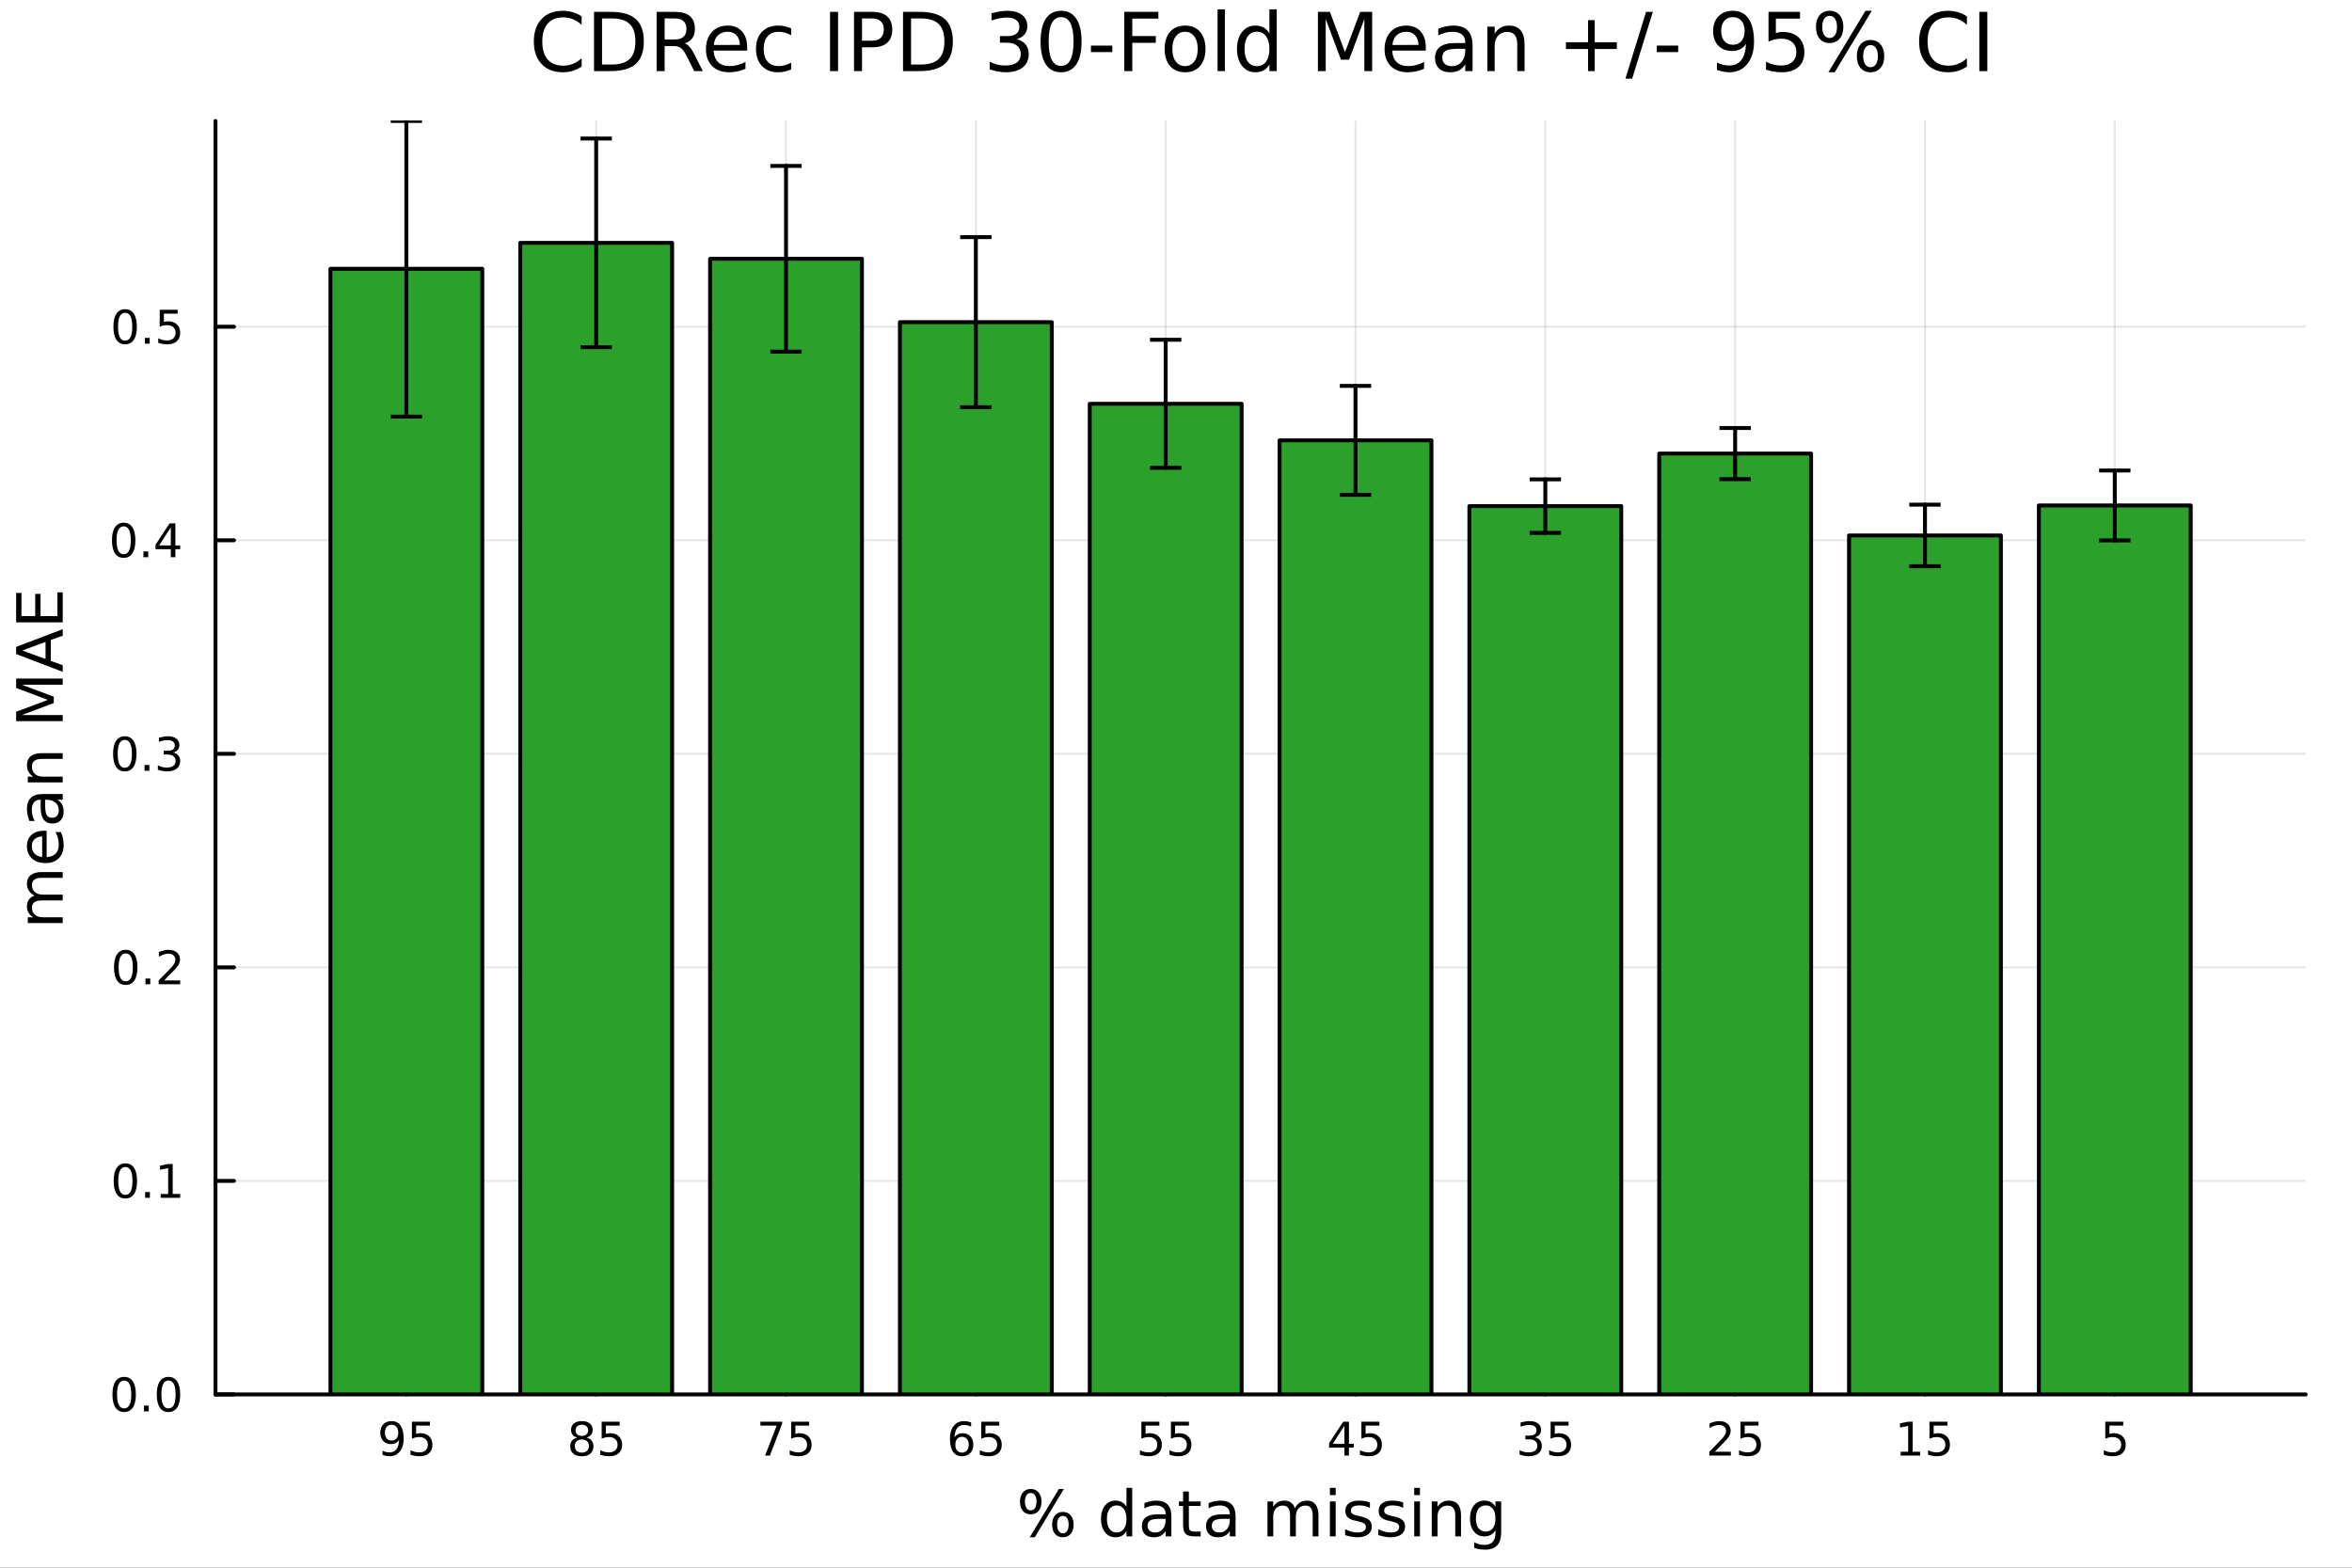 <?xml version="1.0" encoding="utf-8"?>
<svg xmlns="http://www.w3.org/2000/svg" xmlns:xlink="http://www.w3.org/1999/xlink" width="600" height="400" viewBox="0 0 2400 1600">
<rect x="0" y="0" width="2400" height="1600" fill="#333333" stroke="none"/>
<defs>
  <clipPath id="clip920">
    <rect x="0" y="0" width="2400" height="1600"/>
  </clipPath>
</defs>
<path clip-path="url(#clip920)" d="M0 1600 L2400 1600 L2400 8.88178e-14 L0 8.88178e-14  Z" fill="#ffffff" fill-rule="evenodd" fill-opacity="1"/>
<defs>
  <clipPath id="clip921">
    <rect x="480" y="0" width="1681" height="1600"/>
  </clipPath>
</defs>
<path clip-path="url(#clip920)" d="M219.866 1423.18 L2352.76 1423.18 L2352.76 123.472 L219.866 123.472  Z" fill="#ffffff" fill-rule="evenodd" fill-opacity="1"/>
<defs>
  <clipPath id="clip922">
    <rect x="219" y="123" width="2134" height="1301"/>
  </clipPath>
</defs>
<polyline clip-path="url(#clip922)" style="stroke:#000000; stroke-linecap:round; stroke-linejoin:round; stroke-width:2; stroke-opacity:0.1; fill:none" points="2157.96,1423.18 2157.96,123.472 "/>
<polyline clip-path="url(#clip922)" style="stroke:#000000; stroke-linecap:round; stroke-linejoin:round; stroke-width:2; stroke-opacity:0.1; fill:none" points="1964.26,1423.18 1964.26,123.472 "/>
<polyline clip-path="url(#clip922)" style="stroke:#000000; stroke-linecap:round; stroke-linejoin:round; stroke-width:2; stroke-opacity:0.1; fill:none" points="1770.56,1423.18 1770.56,123.472 "/>
<polyline clip-path="url(#clip922)" style="stroke:#000000; stroke-linecap:round; stroke-linejoin:round; stroke-width:2; stroke-opacity:0.1; fill:none" points="1576.86,1423.18 1576.86,123.472 "/>
<polyline clip-path="url(#clip922)" style="stroke:#000000; stroke-linecap:round; stroke-linejoin:round; stroke-width:2; stroke-opacity:0.1; fill:none" points="1383.16,1423.18 1383.16,123.472 "/>
<polyline clip-path="url(#clip922)" style="stroke:#000000; stroke-linecap:round; stroke-linejoin:round; stroke-width:2; stroke-opacity:0.1; fill:none" points="1189.46,1423.18 1189.46,123.472 "/>
<polyline clip-path="url(#clip922)" style="stroke:#000000; stroke-linecap:round; stroke-linejoin:round; stroke-width:2; stroke-opacity:0.1; fill:none" points="995.76,1423.18 995.76,123.472 "/>
<polyline clip-path="url(#clip922)" style="stroke:#000000; stroke-linecap:round; stroke-linejoin:round; stroke-width:2; stroke-opacity:0.1; fill:none" points="802.06,1423.18 802.06,123.472 "/>
<polyline clip-path="url(#clip922)" style="stroke:#000000; stroke-linecap:round; stroke-linejoin:round; stroke-width:2; stroke-opacity:0.1; fill:none" points="608.36,1423.18 608.36,123.472 "/>
<polyline clip-path="url(#clip922)" style="stroke:#000000; stroke-linecap:round; stroke-linejoin:round; stroke-width:2; stroke-opacity:0.1; fill:none" points="414.659,1423.18 414.659,123.472 "/>
<polyline clip-path="url(#clip922)" style="stroke:#000000; stroke-linecap:round; stroke-linejoin:round; stroke-width:2; stroke-opacity:0.1; fill:none" points="2352.76,1423.18 219.866,1423.18 "/>
<polyline clip-path="url(#clip922)" style="stroke:#000000; stroke-linecap:round; stroke-linejoin:round; stroke-width:2; stroke-opacity:0.1; fill:none" points="2352.76,1205.24 219.866,1205.24 "/>
<polyline clip-path="url(#clip922)" style="stroke:#000000; stroke-linecap:round; stroke-linejoin:round; stroke-width:2; stroke-opacity:0.1; fill:none" points="2352.76,987.293 219.866,987.293 "/>
<polyline clip-path="url(#clip922)" style="stroke:#000000; stroke-linecap:round; stroke-linejoin:round; stroke-width:2; stroke-opacity:0.1; fill:none" points="2352.76,769.35 219.866,769.35 "/>
<polyline clip-path="url(#clip922)" style="stroke:#000000; stroke-linecap:round; stroke-linejoin:round; stroke-width:2; stroke-opacity:0.1; fill:none" points="2352.76,551.407 219.866,551.407 "/>
<polyline clip-path="url(#clip922)" style="stroke:#000000; stroke-linecap:round; stroke-linejoin:round; stroke-width:2; stroke-opacity:0.1; fill:none" points="2352.76,333.464 219.866,333.464 "/>
<polyline clip-path="url(#clip920)" style="stroke:#000000; stroke-linecap:round; stroke-linejoin:round; stroke-width:4; stroke-opacity:1; fill:none" points="2352.76,1423.18 219.866,1423.18 "/>
<polyline clip-path="url(#clip920)" style="stroke:#000000; stroke-linecap:round; stroke-linejoin:round; stroke-width:4; stroke-opacity:1; fill:none" points="2157.96,1423.18 2157.96,1404.28 "/>
<polyline clip-path="url(#clip920)" style="stroke:#000000; stroke-linecap:round; stroke-linejoin:round; stroke-width:4; stroke-opacity:1; fill:none" points="1964.26,1423.18 1964.26,1404.28 "/>
<polyline clip-path="url(#clip920)" style="stroke:#000000; stroke-linecap:round; stroke-linejoin:round; stroke-width:4; stroke-opacity:1; fill:none" points="1770.56,1423.18 1770.56,1404.28 "/>
<polyline clip-path="url(#clip920)" style="stroke:#000000; stroke-linecap:round; stroke-linejoin:round; stroke-width:4; stroke-opacity:1; fill:none" points="1576.86,1423.18 1576.86,1404.28 "/>
<polyline clip-path="url(#clip920)" style="stroke:#000000; stroke-linecap:round; stroke-linejoin:round; stroke-width:4; stroke-opacity:1; fill:none" points="1383.16,1423.18 1383.16,1404.28 "/>
<polyline clip-path="url(#clip920)" style="stroke:#000000; stroke-linecap:round; stroke-linejoin:round; stroke-width:4; stroke-opacity:1; fill:none" points="1189.46,1423.18 1189.46,1404.28 "/>
<polyline clip-path="url(#clip920)" style="stroke:#000000; stroke-linecap:round; stroke-linejoin:round; stroke-width:4; stroke-opacity:1; fill:none" points="995.76,1423.18 995.76,1404.28 "/>
<polyline clip-path="url(#clip920)" style="stroke:#000000; stroke-linecap:round; stroke-linejoin:round; stroke-width:4; stroke-opacity:1; fill:none" points="802.06,1423.18 802.06,1404.28 "/>
<polyline clip-path="url(#clip920)" style="stroke:#000000; stroke-linecap:round; stroke-linejoin:round; stroke-width:4; stroke-opacity:1; fill:none" points="608.36,1423.18 608.36,1404.28 "/>
<polyline clip-path="url(#clip920)" style="stroke:#000000; stroke-linecap:round; stroke-linejoin:round; stroke-width:4; stroke-opacity:1; fill:none" points="414.659,1423.18 414.659,1404.28 "/>
<path clip-path="url(#clip920)" d="M2148.24 1451.02 L2166.6 1451.02 L2166.6 1454.96 L2152.52 1454.96 L2152.52 1463.43 Q2153.54 1463.08 2154.56 1462.92 Q2155.58 1462.73 2156.6 1462.73 Q2162.38 1462.73 2165.76 1465.9 Q2169.14 1469.08 2169.14 1474.49 Q2169.14 1480.07 2165.67 1483.17 Q2162.2 1486.25 2155.88 1486.25 Q2153.7 1486.25 2151.44 1485.88 Q2149.19 1485.51 2146.78 1484.77 L2146.78 1480.07 Q2148.87 1481.2 2151.09 1481.76 Q2153.31 1482.32 2155.79 1482.32 Q2159.79 1482.32 2162.13 1480.21 Q2164.47 1478.1 2164.47 1474.49 Q2164.47 1470.88 2162.13 1468.77 Q2159.79 1466.67 2155.79 1466.67 Q2153.91 1466.67 2152.04 1467.08 Q2150.19 1467.5 2148.24 1468.38 L2148.24 1451.02 Z" fill="#000000" fill-rule="nonzero" fill-opacity="1" /><path clip-path="url(#clip920)" d="M1939.45 1481.64 L1947.09 1481.64 L1947.09 1455.28 L1938.78 1456.95 L1938.78 1452.69 L1947.04 1451.02 L1951.72 1451.02 L1951.72 1481.64 L1959.36 1481.64 L1959.36 1485.58 L1939.45 1485.58 L1939.45 1481.64 Z" fill="#000000" fill-rule="nonzero" fill-opacity="1" /><path clip-path="url(#clip920)" d="M1968.85 1451.02 L1987.2 1451.02 L1987.2 1454.96 L1973.13 1454.96 L1973.13 1463.43 Q1974.15 1463.08 1975.17 1462.92 Q1976.18 1462.73 1977.2 1462.73 Q1982.99 1462.73 1986.37 1465.9 Q1989.75 1469.08 1989.75 1474.49 Q1989.75 1480.07 1986.28 1483.17 Q1982.8 1486.25 1976.48 1486.25 Q1974.31 1486.25 1972.04 1485.88 Q1969.79 1485.51 1967.39 1484.77 L1967.39 1480.07 Q1969.47 1481.2 1971.69 1481.76 Q1973.92 1482.32 1976.39 1482.32 Q1980.4 1482.32 1982.73 1480.21 Q1985.07 1478.1 1985.07 1474.49 Q1985.07 1470.88 1982.73 1468.77 Q1980.4 1466.67 1976.39 1466.67 Q1974.52 1466.67 1972.64 1467.08 Q1970.79 1467.5 1968.85 1468.38 L1968.85 1451.02 Z" fill="#000000" fill-rule="nonzero" fill-opacity="1" /><path clip-path="url(#clip920)" d="M1749.83 1481.64 L1766.15 1481.64 L1766.15 1485.58 L1744.21 1485.58 L1744.21 1481.64 Q1746.87 1478.89 1751.45 1474.26 Q1756.06 1469.61 1757.24 1468.27 Q1759.49 1465.74 1760.37 1464.01 Q1761.27 1462.25 1761.27 1460.56 Q1761.27 1457.8 1759.32 1456.07 Q1757.4 1454.33 1754.3 1454.33 Q1752.1 1454.33 1749.65 1455.09 Q1747.22 1455.86 1744.44 1457.41 L1744.44 1452.69 Q1747.26 1451.55 1749.72 1450.97 Q1752.17 1450.39 1754.21 1450.39 Q1759.58 1450.39 1762.77 1453.08 Q1765.97 1455.77 1765.97 1460.26 Q1765.97 1462.39 1765.16 1464.31 Q1764.37 1466.2 1762.26 1468.8 Q1761.68 1469.47 1758.58 1472.69 Q1755.48 1475.88 1749.83 1481.64 Z" fill="#000000" fill-rule="nonzero" fill-opacity="1" /><path clip-path="url(#clip920)" d="M1776.01 1451.02 L1794.37 1451.02 L1794.37 1454.96 L1780.3 1454.96 L1780.3 1463.43 Q1781.31 1463.08 1782.33 1462.92 Q1783.35 1462.73 1784.37 1462.73 Q1790.16 1462.73 1793.54 1465.9 Q1796.92 1469.08 1796.92 1474.49 Q1796.92 1480.07 1793.44 1483.17 Q1789.97 1486.25 1783.65 1486.25 Q1781.48 1486.25 1779.21 1485.88 Q1776.96 1485.51 1774.56 1484.77 L1774.56 1480.07 Q1776.64 1481.2 1778.86 1481.76 Q1781.08 1482.32 1783.56 1482.32 Q1787.56 1482.32 1789.9 1480.21 Q1792.24 1478.1 1792.24 1474.49 Q1792.24 1470.88 1789.9 1468.77 Q1787.56 1466.67 1783.56 1466.67 Q1781.68 1466.67 1779.81 1467.08 Q1777.96 1467.5 1776.01 1468.38 L1776.01 1451.02 Z" fill="#000000" fill-rule="nonzero" fill-opacity="1" /><path clip-path="url(#clip920)" d="M1566.2 1466.95 Q1569.56 1467.66 1571.43 1469.93 Q1573.33 1472.2 1573.33 1475.53 Q1573.33 1480.65 1569.81 1483.45 Q1566.29 1486.25 1559.81 1486.25 Q1557.64 1486.25 1555.32 1485.81 Q1553.03 1485.39 1550.58 1484.54 L1550.58 1480.02 Q1552.52 1481.16 1554.84 1481.74 Q1557.15 1482.32 1559.67 1482.32 Q1564.07 1482.32 1566.36 1480.58 Q1568.68 1478.84 1568.68 1475.53 Q1568.68 1472.48 1566.53 1470.77 Q1564.4 1469.03 1560.58 1469.03 L1556.55 1469.03 L1556.55 1465.19 L1560.76 1465.19 Q1564.21 1465.19 1566.04 1463.82 Q1567.87 1462.43 1567.87 1459.84 Q1567.87 1457.18 1565.97 1455.77 Q1564.1 1454.33 1560.58 1454.33 Q1558.66 1454.33 1556.46 1454.75 Q1554.26 1455.16 1551.62 1456.04 L1551.62 1451.88 Q1554.28 1451.14 1556.6 1450.77 Q1558.93 1450.39 1560.99 1450.39 Q1566.32 1450.39 1569.42 1452.83 Q1572.52 1455.23 1572.52 1459.35 Q1572.52 1462.22 1570.88 1464.21 Q1569.23 1466.18 1566.2 1466.95 Z" fill="#000000" fill-rule="nonzero" fill-opacity="1" /><path clip-path="url(#clip920)" d="M1582.24 1451.02 L1600.6 1451.02 L1600.6 1454.96 L1586.53 1454.96 L1586.53 1463.43 Q1587.54 1463.08 1588.56 1462.92 Q1589.58 1462.73 1590.6 1462.73 Q1596.39 1462.73 1599.77 1465.9 Q1603.15 1469.08 1603.15 1474.49 Q1603.15 1480.07 1599.67 1483.17 Q1596.2 1486.25 1589.88 1486.25 Q1587.71 1486.25 1585.44 1485.88 Q1583.19 1485.51 1580.79 1484.77 L1580.79 1480.07 Q1582.87 1481.2 1585.09 1481.76 Q1587.31 1482.32 1589.79 1482.32 Q1593.79 1482.32 1596.13 1480.21 Q1598.47 1478.1 1598.47 1474.49 Q1598.47 1470.88 1596.13 1468.77 Q1593.79 1466.67 1589.79 1466.67 Q1587.91 1466.67 1586.04 1467.08 Q1584.19 1467.5 1582.24 1468.38 L1582.24 1451.02 Z" fill="#000000" fill-rule="nonzero" fill-opacity="1" /><path clip-path="url(#clip920)" d="M1371.83 1455.09 L1360.02 1473.54 L1371.83 1473.54 L1371.83 1455.09 M1370.6 1451.02 L1376.48 1451.02 L1376.48 1473.54 L1381.41 1473.54 L1381.41 1477.43 L1376.48 1477.43 L1376.48 1485.58 L1371.83 1485.58 L1371.83 1477.43 L1356.23 1477.43 L1356.23 1472.92 L1370.6 1451.02 Z" fill="#000000" fill-rule="nonzero" fill-opacity="1" /><path clip-path="url(#clip920)" d="M1389.19 1451.02 L1407.55 1451.02 L1407.55 1454.96 L1393.47 1454.96 L1393.47 1463.43 Q1394.49 1463.08 1395.51 1462.92 Q1396.53 1462.73 1397.55 1462.73 Q1403.33 1462.73 1406.71 1465.9 Q1410.09 1469.08 1410.09 1474.49 Q1410.09 1480.07 1406.62 1483.17 Q1403.15 1486.25 1396.83 1486.25 Q1394.65 1486.25 1392.39 1485.88 Q1390.14 1485.51 1387.73 1484.77 L1387.73 1480.07 Q1389.82 1481.2 1392.04 1481.76 Q1394.26 1482.32 1396.74 1482.32 Q1400.74 1482.32 1403.08 1480.21 Q1405.42 1478.1 1405.42 1474.49 Q1405.42 1470.88 1403.08 1468.77 Q1400.74 1466.67 1396.74 1466.67 Q1394.86 1466.67 1392.99 1467.08 Q1391.14 1467.5 1389.19 1468.38 L1389.19 1451.02 Z" fill="#000000" fill-rule="nonzero" fill-opacity="1" /><path clip-path="url(#clip920)" d="M1164.66 1451.02 L1183.01 1451.02 L1183.01 1454.96 L1168.94 1454.96 L1168.94 1463.43 Q1169.96 1463.08 1170.98 1462.92 Q1172 1462.73 1173.01 1462.73 Q1178.8 1462.73 1182.18 1465.9 Q1185.56 1469.08 1185.56 1474.49 Q1185.56 1480.07 1182.09 1483.17 Q1178.62 1486.25 1172.3 1486.25 Q1170.12 1486.25 1167.85 1485.88 Q1165.61 1485.51 1163.2 1484.77 L1163.2 1480.07 Q1165.28 1481.2 1167.5 1481.76 Q1169.73 1482.32 1172.2 1482.32 Q1176.21 1482.32 1178.55 1480.21 Q1180.88 1478.1 1180.88 1474.49 Q1180.88 1470.88 1178.55 1468.77 Q1176.21 1466.67 1172.2 1466.67 Q1170.33 1466.67 1168.45 1467.08 Q1166.6 1467.5 1164.66 1468.38 L1164.66 1451.02 Z" fill="#000000" fill-rule="nonzero" fill-opacity="1" /><path clip-path="url(#clip920)" d="M1194.82 1451.02 L1213.18 1451.02 L1213.18 1454.96 L1199.1 1454.96 L1199.1 1463.43 Q1200.12 1463.08 1201.14 1462.92 Q1202.16 1462.73 1203.18 1462.73 Q1208.96 1462.73 1212.34 1465.9 Q1215.72 1469.08 1215.72 1474.49 Q1215.72 1480.07 1212.25 1483.17 Q1208.78 1486.25 1202.46 1486.25 Q1200.28 1486.25 1198.01 1485.88 Q1195.77 1485.51 1193.36 1484.77 L1193.36 1480.07 Q1195.44 1481.2 1197.67 1481.76 Q1199.89 1482.32 1202.37 1482.32 Q1206.37 1482.32 1208.71 1480.21 Q1211.05 1478.1 1211.05 1474.49 Q1211.05 1470.88 1208.71 1468.77 Q1206.37 1466.67 1202.37 1466.67 Q1200.49 1466.67 1198.62 1467.08 Q1196.76 1467.5 1194.82 1468.38 L1194.82 1451.02 Z" fill="#000000" fill-rule="nonzero" fill-opacity="1" /><path clip-path="url(#clip920)" d="M981.663 1466.44 Q978.515 1466.44 976.663 1468.59 Q974.835 1470.74 974.835 1474.49 Q974.835 1478.22 976.663 1480.39 Q978.515 1482.55 981.663 1482.55 Q984.811 1482.55 986.64 1480.39 Q988.492 1478.22 988.492 1474.49 Q988.492 1470.74 986.64 1468.59 Q984.811 1466.44 981.663 1466.44 M990.946 1451.78 L990.946 1456.04 Q989.186 1455.21 987.381 1454.77 Q985.598 1454.33 983.839 1454.33 Q979.21 1454.33 976.756 1457.45 Q974.325 1460.58 973.978 1466.9 Q975.344 1464.89 977.404 1463.82 Q979.464 1462.73 981.941 1462.73 Q987.149 1462.73 990.159 1465.9 Q993.191 1469.05 993.191 1474.49 Q993.191 1479.82 990.043 1483.03 Q986.895 1486.25 981.663 1486.25 Q975.668 1486.25 972.497 1481.67 Q969.325 1477.06 969.325 1468.33 Q969.325 1460.14 973.214 1455.28 Q977.103 1450.39 983.654 1450.39 Q985.413 1450.39 987.196 1450.74 Q989.001 1451.09 990.946 1451.78 Z" fill="#000000" fill-rule="nonzero" fill-opacity="1" /><path clip-path="url(#clip920)" d="M1001.29 1451.02 L1019.65 1451.02 L1019.65 1454.96 L1005.58 1454.96 L1005.58 1463.43 Q1006.59 1463.08 1007.61 1462.92 Q1008.63 1462.73 1009.65 1462.73 Q1015.44 1462.73 1018.82 1465.9 Q1022.2 1469.08 1022.2 1474.49 Q1022.2 1480.07 1018.72 1483.17 Q1015.25 1486.25 1008.93 1486.25 Q1006.76 1486.25 1004.49 1485.88 Q1002.24 1485.51 999.834 1484.77 L999.834 1480.07 Q1001.92 1481.2 1004.14 1481.76 Q1006.36 1482.32 1008.84 1482.32 Q1012.84 1482.32 1015.18 1480.21 Q1017.52 1478.1 1017.52 1474.49 Q1017.52 1470.88 1015.18 1468.77 Q1012.84 1466.67 1008.84 1466.67 Q1006.96 1466.67 1005.09 1467.08 Q1003.24 1467.5 1001.29 1468.38 L1001.29 1451.02 Z" fill="#000000" fill-rule="nonzero" fill-opacity="1" /><path clip-path="url(#clip920)" d="M775.914 1451.02 L798.136 1451.02 L798.136 1453.01 L785.59 1485.58 L780.706 1485.58 L792.511 1454.96 L775.914 1454.96 L775.914 1451.02 Z" fill="#000000" fill-rule="nonzero" fill-opacity="1" /><path clip-path="url(#clip920)" d="M807.303 1451.02 L825.659 1451.02 L825.659 1454.96 L811.585 1454.96 L811.585 1463.43 Q812.604 1463.08 813.622 1462.92 Q814.641 1462.73 815.659 1462.73 Q821.446 1462.73 824.826 1465.9 Q828.206 1469.08 828.206 1474.49 Q828.206 1480.07 824.734 1483.17 Q821.261 1486.25 814.942 1486.25 Q812.766 1486.25 810.497 1485.88 Q808.252 1485.51 805.845 1484.77 L805.845 1480.07 Q807.928 1481.2 810.15 1481.76 Q812.372 1482.32 814.849 1482.32 Q818.854 1482.32 821.192 1480.21 Q823.53 1478.1 823.53 1474.49 Q823.53 1470.88 821.192 1468.77 Q818.854 1466.67 814.849 1466.67 Q812.974 1466.67 811.099 1467.08 Q809.247 1467.5 807.303 1468.38 L807.303 1451.02 Z" fill="#000000" fill-rule="nonzero" fill-opacity="1" /><path clip-path="url(#clip920)" d="M593.73 1469.17 Q590.397 1469.17 588.475 1470.95 Q586.577 1472.73 586.577 1475.86 Q586.577 1478.98 588.475 1480.77 Q590.397 1482.55 593.73 1482.55 Q597.063 1482.55 598.985 1480.77 Q600.906 1478.96 600.906 1475.86 Q600.906 1472.73 598.985 1470.95 Q597.087 1469.17 593.73 1469.17 M589.054 1467.18 Q586.045 1466.44 584.355 1464.38 Q582.688 1462.32 582.688 1459.35 Q582.688 1455.21 585.628 1452.8 Q588.591 1450.39 593.73 1450.39 Q598.892 1450.39 601.832 1452.8 Q604.772 1455.21 604.772 1459.35 Q604.772 1462.32 603.082 1464.38 Q601.415 1466.44 598.429 1467.18 Q601.809 1467.96 603.684 1470.26 Q605.582 1472.55 605.582 1475.86 Q605.582 1480.88 602.503 1483.57 Q599.448 1486.25 593.73 1486.25 Q588.012 1486.25 584.934 1483.57 Q581.878 1480.88 581.878 1475.86 Q581.878 1472.55 583.776 1470.26 Q585.675 1467.96 589.054 1467.18 M587.341 1459.79 Q587.341 1462.48 589.008 1463.98 Q590.698 1465.49 593.73 1465.49 Q596.739 1465.49 598.429 1463.98 Q600.142 1462.48 600.142 1459.79 Q600.142 1457.11 598.429 1455.6 Q596.739 1454.1 593.73 1454.1 Q590.698 1454.1 589.008 1455.6 Q587.341 1457.11 587.341 1459.79 Z" fill="#000000" fill-rule="nonzero" fill-opacity="1" /><path clip-path="url(#clip920)" d="M613.938 1451.02 L632.295 1451.02 L632.295 1454.96 L618.221 1454.96 L618.221 1463.43 Q619.239 1463.08 620.258 1462.92 Q621.276 1462.73 622.295 1462.73 Q628.082 1462.73 631.461 1465.9 Q634.841 1469.08 634.841 1474.49 Q634.841 1480.07 631.369 1483.17 Q627.897 1486.25 621.577 1486.25 Q619.401 1486.25 617.133 1485.88 Q614.887 1485.51 612.48 1484.77 L612.48 1480.07 Q614.563 1481.2 616.785 1481.76 Q619.008 1482.32 621.485 1482.32 Q625.489 1482.32 627.827 1480.21 Q630.165 1478.1 630.165 1474.49 Q630.165 1470.88 627.827 1468.77 Q625.489 1466.67 621.485 1466.67 Q619.61 1466.67 617.735 1467.08 Q615.883 1467.5 613.938 1468.38 L613.938 1451.02 Z" fill="#000000" fill-rule="nonzero" fill-opacity="1" /><path clip-path="url(#clip920)" d="M390.284 1484.86 L390.284 1480.6 Q392.044 1481.44 393.849 1481.88 Q395.655 1482.32 397.391 1482.32 Q402.02 1482.32 404.451 1479.21 Q406.905 1476.09 407.252 1469.75 Q405.909 1471.74 403.849 1472.8 Q401.789 1473.87 399.289 1473.87 Q394.104 1473.87 391.071 1470.74 Q388.062 1467.59 388.062 1462.15 Q388.062 1456.83 391.21 1453.61 Q394.358 1450.39 399.59 1450.39 Q405.585 1450.39 408.733 1455 Q411.905 1459.58 411.905 1468.33 Q411.905 1476.51 408.016 1481.39 Q404.15 1486.25 397.599 1486.25 Q395.84 1486.25 394.034 1485.9 Q392.229 1485.56 390.284 1484.86 M399.59 1470.21 Q402.738 1470.21 404.567 1468.06 Q406.418 1465.9 406.418 1462.15 Q406.418 1458.43 404.567 1456.27 Q402.738 1454.1 399.59 1454.1 Q396.442 1454.1 394.59 1456.27 Q392.761 1458.43 392.761 1462.15 Q392.761 1465.9 394.59 1468.06 Q396.442 1470.21 399.59 1470.21 Z" fill="#000000" fill-rule="nonzero" fill-opacity="1" /><path clip-path="url(#clip920)" d="M420.354 1451.02 L438.71 1451.02 L438.71 1454.96 L424.636 1454.96 L424.636 1463.43 Q425.654 1463.08 426.673 1462.92 Q427.692 1462.73 428.71 1462.73 Q434.497 1462.73 437.877 1465.9 Q441.256 1469.08 441.256 1474.49 Q441.256 1480.07 437.784 1483.17 Q434.312 1486.25 427.992 1486.25 Q425.817 1486.25 423.548 1485.88 Q421.303 1485.51 418.895 1484.77 L418.895 1480.07 Q420.979 1481.2 423.201 1481.76 Q425.423 1482.32 427.9 1482.32 Q431.904 1482.32 434.242 1480.21 Q436.58 1478.1 436.58 1474.49 Q436.58 1470.88 434.242 1468.77 Q431.904 1466.67 427.9 1466.67 Q426.025 1466.67 424.15 1467.08 Q422.298 1467.5 420.354 1468.38 L420.354 1451.02 Z" fill="#000000" fill-rule="nonzero" fill-opacity="1" /><path clip-path="url(#clip920)" d="M1084.6 1547.13 Q1081.83 1547.13 1080.24 1549.49 Q1078.68 1551.84 1078.68 1556.04 Q1078.68 1560.18 1080.24 1562.57 Q1081.83 1564.92 1084.6 1564.92 Q1087.3 1564.92 1088.86 1562.57 Q1090.45 1560.18 1090.45 1556.04 Q1090.45 1551.87 1088.86 1549.52 Q1087.3 1547.13 1084.6 1547.13 M1084.6 1543.09 Q1089.63 1543.09 1092.59 1546.59 Q1095.55 1550.09 1095.55 1556.04 Q1095.55 1562 1092.55 1565.5 Q1089.59 1568.97 1084.6 1568.97 Q1079.51 1568.97 1076.55 1565.5 Q1073.59 1562 1073.59 1556.04 Q1073.59 1550.06 1076.55 1546.59 Q1079.54 1543.09 1084.6 1543.09 M1051.75 1523.71 Q1049.01 1523.71 1047.42 1526.09 Q1045.86 1528.45 1045.86 1532.59 Q1045.86 1536.79 1047.42 1539.14 Q1048.98 1541.5 1051.75 1541.5 Q1054.52 1541.5 1056.08 1539.14 Q1057.67 1536.79 1057.67 1532.59 Q1057.67 1528.48 1056.08 1526.09 Q1054.49 1523.71 1051.75 1523.71 M1080.49 1519.66 L1085.58 1519.66 L1055.86 1568.97 L1050.76 1568.97 L1080.49 1519.66 M1051.75 1519.66 Q1056.78 1519.66 1059.77 1523.17 Q1062.76 1526.63 1062.76 1532.59 Q1062.76 1538.6 1059.77 1542.07 Q1056.81 1545.54 1051.75 1545.54 Q1046.69 1545.54 1043.73 1542.07 Q1040.8 1538.57 1040.8 1532.59 Q1040.8 1526.67 1043.76 1523.17 Q1046.72 1519.66 1051.75 1519.66 Z" fill="#000000" fill-rule="nonzero" fill-opacity="1" /><path clip-path="url(#clip920)" d="M1149.46 1537.81 L1149.46 1518.52 L1155.32 1518.52 L1155.32 1568.04 L1149.46 1568.04 L1149.46 1562.7 Q1147.62 1565.88 1144.79 1567.44 Q1141.98 1568.97 1138.04 1568.97 Q1131.58 1568.97 1127.5 1563.81 Q1123.46 1558.65 1123.46 1550.25 Q1123.46 1541.85 1127.5 1536.69 Q1131.58 1531.54 1138.04 1531.54 Q1141.98 1531.54 1144.79 1533.1 Q1147.62 1534.62 1149.46 1537.81 M1129.51 1550.25 Q1129.51 1556.71 1132.15 1560.4 Q1134.82 1564.07 1139.47 1564.07 Q1144.12 1564.07 1146.79 1560.4 Q1149.46 1556.71 1149.46 1550.25 Q1149.46 1543.79 1146.79 1540.13 Q1144.12 1536.44 1139.47 1536.44 Q1134.82 1536.44 1132.15 1540.13 Q1129.51 1543.79 1129.51 1550.25 Z" fill="#000000" fill-rule="nonzero" fill-opacity="1" /><path clip-path="url(#clip920)" d="M1183.58 1550.12 Q1176.49 1550.12 1173.75 1551.75 Q1171.01 1553.37 1171.01 1557.29 Q1171.01 1560.4 1173.05 1562.25 Q1175.12 1564.07 1178.65 1564.07 Q1183.52 1564.07 1186.45 1560.63 Q1189.41 1557.16 1189.41 1551.43 L1189.41 1550.12 L1183.58 1550.12 M1195.27 1547.71 L1195.27 1568.04 L1189.41 1568.04 L1189.41 1562.63 Q1187.4 1565.88 1184.41 1567.44 Q1181.42 1568.97 1177.09 1568.97 Q1171.62 1568.97 1168.37 1565.91 Q1165.16 1562.82 1165.16 1557.67 Q1165.16 1551.65 1169.17 1548.6 Q1173.21 1545.54 1181.2 1545.54 L1189.41 1545.54 L1189.41 1544.97 Q1189.41 1540.93 1186.74 1538.73 Q1184.09 1536.5 1179.29 1536.5 Q1176.23 1536.5 1173.34 1537.23 Q1170.44 1537.97 1167.77 1539.43 L1167.77 1534.02 Q1170.98 1532.78 1174 1532.17 Q1177.03 1531.54 1179.89 1531.54 Q1187.63 1531.54 1191.45 1535.55 Q1195.27 1539.56 1195.27 1547.71 Z" fill="#000000" fill-rule="nonzero" fill-opacity="1" /><path clip-path="url(#clip920)" d="M1213.12 1522.27 L1213.12 1532.4 L1225.18 1532.4 L1225.18 1536.95 L1213.12 1536.95 L1213.12 1556.3 Q1213.12 1560.66 1214.3 1561.9 Q1215.51 1563.14 1219.17 1563.14 L1225.18 1563.14 L1225.18 1568.04 L1219.17 1568.04 Q1212.39 1568.04 1209.81 1565.53 Q1207.23 1562.98 1207.23 1556.3 L1207.23 1536.95 L1202.94 1536.95 L1202.94 1532.4 L1207.23 1532.4 L1207.23 1522.27 L1213.12 1522.27 Z" fill="#000000" fill-rule="nonzero" fill-opacity="1" /><path clip-path="url(#clip920)" d="M1249.09 1550.12 Q1241.99 1550.12 1239.25 1551.75 Q1236.52 1553.37 1236.52 1557.29 Q1236.52 1560.4 1238.55 1562.25 Q1240.62 1564.07 1244.15 1564.07 Q1249.02 1564.07 1251.95 1560.63 Q1254.91 1557.16 1254.91 1551.43 L1254.91 1550.12 L1249.09 1550.12 M1260.77 1547.71 L1260.77 1568.04 L1254.91 1568.04 L1254.91 1562.63 Q1252.91 1565.88 1249.92 1567.44 Q1246.92 1568.97 1242.59 1568.97 Q1237.12 1568.97 1233.87 1565.91 Q1230.66 1562.82 1230.66 1557.67 Q1230.66 1551.65 1234.67 1548.6 Q1238.71 1545.54 1246.7 1545.54 L1254.91 1545.54 L1254.91 1544.97 Q1254.91 1540.93 1252.24 1538.73 Q1249.6 1536.5 1244.79 1536.5 Q1241.74 1536.5 1238.84 1537.23 Q1235.94 1537.97 1233.27 1539.43 L1233.27 1534.02 Q1236.48 1532.78 1239.51 1532.17 Q1242.53 1531.54 1245.4 1531.54 Q1253.13 1531.54 1256.95 1535.55 Q1260.77 1539.56 1260.77 1547.71 Z" fill="#000000" fill-rule="nonzero" fill-opacity="1" /><path clip-path="url(#clip920)" d="M1321.31 1539.24 Q1323.5 1535.29 1326.56 1533.41 Q1329.61 1531.54 1333.75 1531.54 Q1339.32 1531.54 1342.35 1535.45 Q1345.37 1539.33 1345.37 1546.53 L1345.37 1568.04 L1339.48 1568.04 L1339.48 1546.72 Q1339.48 1541.59 1337.67 1539.11 Q1335.85 1536.63 1332.13 1536.63 Q1327.58 1536.63 1324.94 1539.65 Q1322.29 1542.68 1322.29 1547.9 L1322.29 1568.04 L1316.4 1568.04 L1316.4 1546.72 Q1316.4 1541.56 1314.59 1539.11 Q1312.78 1536.63 1308.99 1536.63 Q1304.5 1536.63 1301.86 1539.68 Q1299.22 1542.71 1299.22 1547.9 L1299.22 1568.04 L1293.33 1568.04 L1293.33 1532.4 L1299.22 1532.4 L1299.22 1537.93 Q1301.22 1534.66 1304.02 1533.1 Q1306.82 1531.54 1310.68 1531.54 Q1314.56 1531.54 1317.26 1533.51 Q1320 1535.48 1321.31 1539.24 Z" fill="#000000" fill-rule="nonzero" fill-opacity="1" /><path clip-path="url(#clip920)" d="M1357.05 1532.4 L1362.91 1532.4 L1362.91 1568.04 L1357.05 1568.04 L1357.05 1532.4 M1357.05 1518.52 L1362.91 1518.52 L1362.91 1525.93 L1357.05 1525.93 L1357.05 1518.52 Z" fill="#000000" fill-rule="nonzero" fill-opacity="1" /><path clip-path="url(#clip920)" d="M1397.89 1533.45 L1397.89 1538.98 Q1395.4 1537.71 1392.73 1537.07 Q1390.06 1536.44 1387.19 1536.44 Q1382.83 1536.44 1380.63 1537.77 Q1378.47 1539.11 1378.47 1541.79 Q1378.47 1543.82 1380.03 1545 Q1381.59 1546.15 1386.3 1547.2 L1388.31 1547.64 Q1394.54 1548.98 1397.15 1551.43 Q1399.8 1553.85 1399.8 1558.21 Q1399.8 1563.17 1395.85 1566.07 Q1391.93 1568.97 1385.06 1568.97 Q1382.19 1568.97 1379.08 1568.39 Q1375.99 1567.85 1372.55 1566.74 L1372.55 1560.69 Q1375.8 1562.38 1378.95 1563.24 Q1382.1 1564.07 1385.19 1564.07 Q1389.32 1564.07 1391.55 1562.66 Q1393.78 1561.23 1393.78 1558.65 Q1393.78 1556.27 1392.16 1554.99 Q1390.57 1553.72 1385.12 1552.54 L1383.09 1552.07 Q1377.64 1550.92 1375.22 1548.56 Q1372.81 1546.18 1372.81 1542.04 Q1372.81 1537.01 1376.37 1534.27 Q1379.93 1531.54 1386.49 1531.54 Q1389.74 1531.54 1392.6 1532.01 Q1395.47 1532.49 1397.89 1533.45 Z" fill="#000000" fill-rule="nonzero" fill-opacity="1" /><path clip-path="url(#clip920)" d="M1431.85 1533.45 L1431.85 1538.98 Q1429.36 1537.71 1426.69 1537.07 Q1424.02 1536.44 1421.15 1536.44 Q1416.79 1536.44 1414.6 1537.77 Q1412.43 1539.11 1412.43 1541.79 Q1412.43 1543.82 1413.99 1545 Q1415.55 1546.15 1420.26 1547.2 L1422.27 1547.64 Q1428.51 1548.98 1431.11 1551.43 Q1433.76 1553.85 1433.76 1558.21 Q1433.76 1563.17 1429.81 1566.07 Q1425.9 1568.97 1419.02 1568.97 Q1416.16 1568.97 1413.04 1568.39 Q1409.95 1567.85 1406.51 1566.74 L1406.51 1560.69 Q1409.76 1562.38 1412.91 1563.24 Q1416.06 1564.07 1419.15 1564.07 Q1423.29 1564.07 1425.51 1562.66 Q1427.74 1561.23 1427.74 1558.65 Q1427.74 1556.27 1426.12 1554.99 Q1424.53 1553.72 1419.08 1552.54 L1417.05 1552.07 Q1411.6 1550.92 1409.19 1548.56 Q1406.77 1546.18 1406.77 1542.04 Q1406.77 1537.01 1410.33 1534.27 Q1413.9 1531.54 1420.45 1531.54 Q1423.7 1531.54 1426.56 1532.01 Q1429.43 1532.49 1431.85 1533.45 Z" fill="#000000" fill-rule="nonzero" fill-opacity="1" /><path clip-path="url(#clip920)" d="M1443.08 1532.4 L1448.94 1532.4 L1448.94 1568.04 L1443.08 1568.04 L1443.08 1532.4 M1443.08 1518.52 L1448.94 1518.52 L1448.94 1525.93 L1443.08 1525.93 L1443.08 1518.52 Z" fill="#000000" fill-rule="nonzero" fill-opacity="1" /><path clip-path="url(#clip920)" d="M1490.83 1546.53 L1490.83 1568.04 L1484.97 1568.04 L1484.97 1546.72 Q1484.97 1541.66 1483 1539.14 Q1481.02 1536.63 1477.08 1536.63 Q1472.33 1536.63 1469.6 1539.65 Q1466.86 1542.68 1466.86 1547.9 L1466.86 1568.04 L1460.97 1568.04 L1460.97 1532.4 L1466.86 1532.4 L1466.86 1537.93 Q1468.96 1534.72 1471.79 1533.13 Q1474.66 1531.54 1478.38 1531.54 Q1484.52 1531.54 1487.67 1535.36 Q1490.83 1539.14 1490.83 1546.53 Z" fill="#000000" fill-rule="nonzero" fill-opacity="1" /><path clip-path="url(#clip920)" d="M1525.96 1549.81 Q1525.96 1543.44 1523.32 1539.94 Q1520.71 1536.44 1515.97 1536.44 Q1511.26 1536.44 1508.62 1539.94 Q1506.01 1543.44 1506.01 1549.81 Q1506.01 1556.14 1508.62 1559.64 Q1511.26 1563.14 1515.97 1563.14 Q1520.71 1563.14 1523.32 1559.64 Q1525.96 1556.14 1525.96 1549.81 M1531.82 1563.62 Q1531.82 1572.72 1527.78 1577.15 Q1523.74 1581.6 1515.4 1581.6 Q1512.31 1581.6 1509.57 1581.13 Q1506.84 1580.68 1504.26 1579.72 L1504.26 1574.03 Q1506.84 1575.43 1509.35 1576.1 Q1511.86 1576.76 1514.47 1576.76 Q1520.23 1576.76 1523.1 1573.74 Q1525.96 1570.75 1525.96 1564.67 L1525.96 1561.77 Q1524.15 1564.92 1521.32 1566.48 Q1518.48 1568.04 1514.54 1568.04 Q1507.98 1568.04 1503.97 1563.05 Q1499.96 1558.05 1499.96 1549.81 Q1499.96 1541.53 1503.97 1536.53 Q1507.98 1531.54 1514.54 1531.54 Q1518.48 1531.54 1521.32 1533.1 Q1524.15 1534.66 1525.96 1537.81 L1525.96 1532.4 L1531.82 1532.4 L1531.82 1563.62 Z" fill="#000000" fill-rule="nonzero" fill-opacity="1" /><polyline clip-path="url(#clip920)" style="stroke:#000000; stroke-linecap:round; stroke-linejoin:round; stroke-width:4; stroke-opacity:1; fill:none" points="219.866,1423.18 219.866,123.472 "/>
<polyline clip-path="url(#clip920)" style="stroke:#000000; stroke-linecap:round; stroke-linejoin:round; stroke-width:4; stroke-opacity:1; fill:none" points="219.866,1423.18 238.764,1423.18 "/>
<polyline clip-path="url(#clip920)" style="stroke:#000000; stroke-linecap:round; stroke-linejoin:round; stroke-width:4; stroke-opacity:1; fill:none" points="219.866,1205.24 238.764,1205.24 "/>
<polyline clip-path="url(#clip920)" style="stroke:#000000; stroke-linecap:round; stroke-linejoin:round; stroke-width:4; stroke-opacity:1; fill:none" points="219.866,987.293 238.764,987.293 "/>
<polyline clip-path="url(#clip920)" style="stroke:#000000; stroke-linecap:round; stroke-linejoin:round; stroke-width:4; stroke-opacity:1; fill:none" points="219.866,769.35 238.764,769.35 "/>
<polyline clip-path="url(#clip920)" style="stroke:#000000; stroke-linecap:round; stroke-linejoin:round; stroke-width:4; stroke-opacity:1; fill:none" points="219.866,551.407 238.764,551.407 "/>
<polyline clip-path="url(#clip920)" style="stroke:#000000; stroke-linecap:round; stroke-linejoin:round; stroke-width:4; stroke-opacity:1; fill:none" points="219.866,333.464 238.764,333.464 "/>
<path clip-path="url(#clip920)" d="M126.691 1408.98 Q123.08 1408.98 121.251 1412.54 Q119.445 1416.08 119.445 1423.21 Q119.445 1430.32 121.251 1433.89 Q123.08 1437.43 126.691 1437.43 Q130.325 1437.43 132.13 1433.89 Q133.959 1430.32 133.959 1423.21 Q133.959 1416.08 132.13 1412.54 Q130.325 1408.98 126.691 1408.98 M126.691 1405.27 Q132.501 1405.27 135.556 1409.88 Q138.635 1414.46 138.635 1423.21 Q138.635 1431.94 135.556 1436.55 Q132.501 1441.13 126.691 1441.13 Q120.88 1441.13 117.802 1436.55 Q114.746 1431.94 114.746 1423.21 Q114.746 1414.46 117.802 1409.88 Q120.88 1405.27 126.691 1405.27 Z" fill="#000000" fill-rule="nonzero" fill-opacity="1" /><path clip-path="url(#clip920)" d="M146.853 1434.58 L151.737 1434.58 L151.737 1440.46 L146.853 1440.46 L146.853 1434.58 Z" fill="#000000" fill-rule="nonzero" fill-opacity="1" /><path clip-path="url(#clip920)" d="M171.922 1408.98 Q168.311 1408.98 166.482 1412.54 Q164.677 1416.08 164.677 1423.21 Q164.677 1430.32 166.482 1433.89 Q168.311 1437.43 171.922 1437.43 Q175.556 1437.43 177.362 1433.89 Q179.19 1430.32 179.19 1423.21 Q179.19 1416.08 177.362 1412.54 Q175.556 1408.98 171.922 1408.98 M171.922 1405.27 Q177.732 1405.27 180.788 1409.88 Q183.866 1414.46 183.866 1423.21 Q183.866 1431.94 180.788 1436.55 Q177.732 1441.13 171.922 1441.13 Q166.112 1441.13 163.033 1436.55 Q159.978 1431.94 159.978 1423.21 Q159.978 1414.46 163.033 1409.88 Q166.112 1405.27 171.922 1405.27 Z" fill="#000000" fill-rule="nonzero" fill-opacity="1" /><path clip-path="url(#clip920)" d="M127.917 1191.04 Q124.306 1191.04 122.478 1194.6 Q120.672 1198.14 120.672 1205.27 Q120.672 1212.38 122.478 1215.94 Q124.306 1219.48 127.917 1219.48 Q131.552 1219.48 133.357 1215.94 Q135.186 1212.38 135.186 1205.27 Q135.186 1198.14 133.357 1194.6 Q131.552 1191.04 127.917 1191.04 M127.917 1187.33 Q133.728 1187.33 136.783 1191.94 Q139.862 1196.52 139.862 1205.27 Q139.862 1214 136.783 1218.6 Q133.728 1223.19 127.917 1223.19 Q122.107 1223.19 119.029 1218.6 Q115.973 1214 115.973 1205.27 Q115.973 1196.52 119.029 1191.94 Q122.107 1187.33 127.917 1187.33 Z" fill="#000000" fill-rule="nonzero" fill-opacity="1" /><path clip-path="url(#clip920)" d="M148.079 1216.64 L152.964 1216.64 L152.964 1222.52 L148.079 1222.52 L148.079 1216.64 Z" fill="#000000" fill-rule="nonzero" fill-opacity="1" /><path clip-path="url(#clip920)" d="M163.959 1218.58 L171.598 1218.58 L171.598 1192.22 L163.288 1193.88 L163.288 1189.62 L171.552 1187.96 L176.227 1187.96 L176.227 1218.58 L183.866 1218.58 L183.866 1222.52 L163.959 1222.52 L163.959 1218.58 Z" fill="#000000" fill-rule="nonzero" fill-opacity="1" /><path clip-path="url(#clip920)" d="M128.288 973.092 Q124.677 973.092 122.848 976.657 Q121.043 980.199 121.043 987.328 Q121.043 994.435 122.848 997.999 Q124.677 1001.54 128.288 1001.54 Q131.922 1001.54 133.728 997.999 Q135.556 994.435 135.556 987.328 Q135.556 980.199 133.728 976.657 Q131.922 973.092 128.288 973.092 M128.288 969.388 Q134.098 969.388 137.154 973.995 Q140.232 978.578 140.232 987.328 Q140.232 996.055 137.154 1000.66 Q134.098 1005.24 128.288 1005.24 Q122.478 1005.24 119.399 1000.66 Q116.343 996.055 116.343 987.328 Q116.343 978.578 119.399 973.995 Q122.478 969.388 128.288 969.388 Z" fill="#000000" fill-rule="nonzero" fill-opacity="1" /><path clip-path="url(#clip920)" d="M148.45 998.694 L153.334 998.694 L153.334 1004.57 L148.45 1004.57 L148.45 998.694 Z" fill="#000000" fill-rule="nonzero" fill-opacity="1" /><path clip-path="url(#clip920)" d="M167.547 1000.64 L183.866 1000.64 L183.866 1004.57 L161.922 1004.57 L161.922 1000.64 Q164.584 997.884 169.167 993.254 Q173.774 988.601 174.954 987.259 Q177.2 984.736 178.079 982.999 Q178.982 981.24 178.982 979.55 Q178.982 976.796 177.038 975.06 Q175.116 973.324 172.014 973.324 Q169.815 973.324 167.362 974.088 Q164.931 974.851 162.153 976.402 L162.153 971.68 Q164.977 970.546 167.431 969.967 Q169.885 969.388 171.922 969.388 Q177.292 969.388 180.487 972.074 Q183.681 974.759 183.681 979.25 Q183.681 981.379 182.871 983.3 Q182.084 985.199 179.977 987.791 Q179.399 988.462 176.297 991.68 Q173.195 994.874 167.547 1000.64 Z" fill="#000000" fill-rule="nonzero" fill-opacity="1" /><path clip-path="url(#clip920)" d="M127.339 755.149 Q123.728 755.149 121.899 758.714 Q120.093 762.255 120.093 769.385 Q120.093 776.491 121.899 780.056 Q123.728 783.598 127.339 783.598 Q130.973 783.598 132.779 780.056 Q134.607 776.491 134.607 769.385 Q134.607 762.255 132.779 758.714 Q130.973 755.149 127.339 755.149 M127.339 751.445 Q133.149 751.445 136.204 756.052 Q139.283 760.635 139.283 769.385 Q139.283 778.112 136.204 782.718 Q133.149 787.302 127.339 787.302 Q121.529 787.302 118.45 782.718 Q115.394 778.112 115.394 769.385 Q115.394 760.635 118.45 756.052 Q121.529 751.445 127.339 751.445 Z" fill="#000000" fill-rule="nonzero" fill-opacity="1" /><path clip-path="url(#clip920)" d="M147.501 780.751 L152.385 780.751 L152.385 786.63 L147.501 786.63 L147.501 780.751 Z" fill="#000000" fill-rule="nonzero" fill-opacity="1" /><path clip-path="url(#clip920)" d="M176.737 767.996 Q180.093 768.714 181.968 770.982 Q183.866 773.251 183.866 776.584 Q183.866 781.7 180.348 784.501 Q176.829 787.302 170.348 787.302 Q168.172 787.302 165.857 786.862 Q163.565 786.445 161.112 785.589 L161.112 781.075 Q163.056 782.209 165.371 782.788 Q167.686 783.366 170.209 783.366 Q174.607 783.366 176.899 781.63 Q179.214 779.894 179.214 776.584 Q179.214 773.528 177.061 771.816 Q174.931 770.079 171.112 770.079 L167.084 770.079 L167.084 766.237 L171.297 766.237 Q174.746 766.237 176.575 764.871 Q178.403 763.482 178.403 760.89 Q178.403 758.228 176.505 756.816 Q174.63 755.38 171.112 755.38 Q169.19 755.38 166.991 755.797 Q164.792 756.214 162.153 757.093 L162.153 752.927 Q164.815 752.186 167.13 751.816 Q169.468 751.445 171.528 751.445 Q176.852 751.445 179.954 753.876 Q183.056 756.283 183.056 760.404 Q183.056 763.274 181.413 765.265 Q179.769 767.232 176.737 767.996 Z" fill="#000000" fill-rule="nonzero" fill-opacity="1" /><path clip-path="url(#clip920)" d="M126.205 537.206 Q122.593 537.206 120.765 540.771 Q118.959 544.312 118.959 551.442 Q118.959 558.548 120.765 562.113 Q122.593 565.655 126.205 565.655 Q129.839 565.655 131.644 562.113 Q133.473 558.548 133.473 551.442 Q133.473 544.312 131.644 540.771 Q129.839 537.206 126.205 537.206 M126.205 533.502 Q132.015 533.502 135.07 538.109 Q138.149 542.692 138.149 551.442 Q138.149 560.169 135.07 564.775 Q132.015 569.358 126.205 569.358 Q120.394 569.358 117.316 564.775 Q114.26 560.169 114.26 551.442 Q114.26 542.692 117.316 538.109 Q120.394 533.502 126.205 533.502 Z" fill="#000000" fill-rule="nonzero" fill-opacity="1" /><path clip-path="url(#clip920)" d="M146.366 562.807 L151.251 562.807 L151.251 568.687 L146.366 568.687 L146.366 562.807 Z" fill="#000000" fill-rule="nonzero" fill-opacity="1" /><path clip-path="url(#clip920)" d="M174.283 538.201 L162.477 556.65 L174.283 556.65 L174.283 538.201 M173.056 534.127 L178.936 534.127 L178.936 556.65 L183.866 556.65 L183.866 560.539 L178.936 560.539 L178.936 568.687 L174.283 568.687 L174.283 560.539 L158.681 560.539 L158.681 556.025 L173.056 534.127 Z" fill="#000000" fill-rule="nonzero" fill-opacity="1" /><path clip-path="url(#clip920)" d="M127.686 319.263 Q124.075 319.263 122.246 322.827 Q120.441 326.369 120.441 333.499 Q120.441 340.605 122.246 344.17 Q124.075 347.711 127.686 347.711 Q131.32 347.711 133.126 344.17 Q134.954 340.605 134.954 333.499 Q134.954 326.369 133.126 322.827 Q131.32 319.263 127.686 319.263 M127.686 315.559 Q133.496 315.559 136.552 320.165 Q139.63 324.749 139.63 333.499 Q139.63 342.225 136.552 346.832 Q133.496 351.415 127.686 351.415 Q121.876 351.415 118.797 346.832 Q115.742 342.225 115.742 333.499 Q115.742 324.749 118.797 320.165 Q121.876 315.559 127.686 315.559 Z" fill="#000000" fill-rule="nonzero" fill-opacity="1" /><path clip-path="url(#clip920)" d="M147.848 344.864 L152.732 344.864 L152.732 350.744 L147.848 350.744 L147.848 344.864 Z" fill="#000000" fill-rule="nonzero" fill-opacity="1" /><path clip-path="url(#clip920)" d="M162.964 316.184 L181.32 316.184 L181.32 320.119 L167.246 320.119 L167.246 328.591 Q168.264 328.244 169.283 328.082 Q170.302 327.897 171.32 327.897 Q177.107 327.897 180.487 331.068 Q183.866 334.239 183.866 339.656 Q183.866 345.235 180.394 348.336 Q176.922 351.415 170.602 351.415 Q168.427 351.415 166.158 351.045 Q163.913 350.674 161.505 349.934 L161.505 345.235 Q163.589 346.369 165.811 346.924 Q168.033 347.48 170.51 347.48 Q174.514 347.48 176.852 345.374 Q179.19 343.267 179.19 339.656 Q179.19 336.045 176.852 333.938 Q174.514 331.832 170.51 331.832 Q168.635 331.832 166.76 332.249 Q164.908 332.665 162.964 333.545 L162.964 316.184 Z" fill="#000000" fill-rule="nonzero" fill-opacity="1" /><path clip-path="url(#clip920)" d="M35.199 914.104 Q31.253 911.907 29.375 908.852 Q27.497 905.796 27.497 901.659 Q27.497 896.089 31.412 893.065 Q35.295 890.041 42.488 890.041 L64.004 890.041 L64.004 895.929 L42.679 895.929 Q37.555 895.929 35.072 897.744 Q32.589 899.558 32.589 903.282 Q32.589 907.833 35.613 910.475 Q38.637 913.117 43.857 913.117 L64.004 913.117 L64.004 919.005 L42.679 919.005 Q37.523 919.005 35.072 920.819 Q32.589 922.634 32.589 926.421 Q32.589 930.909 35.645 933.551 Q38.669 936.193 43.857 936.193 L64.004 936.193 L64.004 942.081 L28.356 942.081 L28.356 936.193 L33.894 936.193 Q30.616 934.187 29.056 931.386 Q27.497 928.586 27.497 924.734 Q27.497 920.851 29.47 918.146 Q31.444 915.409 35.199 914.104 Z" fill="#000000" fill-rule="nonzero" fill-opacity="1" /><path clip-path="url(#clip920)" d="M44.716 847.868 L47.581 847.868 L47.581 874.795 Q53.628 874.413 56.811 871.167 Q59.962 867.889 59.962 862.064 Q59.962 858.69 59.134 855.539 Q58.307 852.356 56.652 849.237 L62.19 849.237 Q63.527 852.388 64.227 855.698 Q64.927 859.008 64.927 862.414 Q64.927 870.944 59.962 875.941 Q54.997 880.906 46.53 880.906 Q37.777 880.906 32.653 876.196 Q27.497 871.453 27.497 863.433 Q27.497 856.239 32.144 852.07 Q36.759 847.868 44.716 847.868 M42.997 853.725 Q38.191 853.789 35.327 856.43 Q32.462 859.04 32.462 863.369 Q32.462 868.27 35.231 871.231 Q38 874.159 43.029 874.604 L42.997 853.725 Z" fill="#000000" fill-rule="nonzero" fill-opacity="1" /><path clip-path="url(#clip920)" d="M46.085 822.055 Q46.085 829.153 47.708 831.89 Q49.331 834.628 53.246 834.628 Q56.365 834.628 58.211 832.591 Q60.026 830.522 60.026 826.989 Q60.026 822.119 56.588 819.191 Q53.119 816.231 47.39 816.231 L46.085 816.231 L46.085 822.055 M43.666 810.374 L64.004 810.374 L64.004 816.231 L58.593 816.231 Q61.84 818.236 63.399 821.228 Q64.927 824.22 64.927 828.548 Q64.927 834.023 61.872 837.27 Q58.784 840.484 53.628 840.484 Q47.612 840.484 44.557 836.474 Q41.501 832.432 41.501 824.443 L41.501 816.231 L40.928 816.231 Q36.886 816.231 34.69 818.904 Q32.462 821.546 32.462 826.352 Q32.462 829.408 33.194 832.304 Q33.926 835.201 35.39 837.874 L29.98 837.874 Q28.738 834.66 28.133 831.636 Q27.497 828.612 27.497 825.748 Q27.497 818.013 31.507 814.194 Q35.518 810.374 43.666 810.374 Z" fill="#000000" fill-rule="nonzero" fill-opacity="1" /><path clip-path="url(#clip920)" d="M42.488 768.679 L64.004 768.679 L64.004 774.535 L42.679 774.535 Q37.618 774.535 35.104 776.509 Q32.589 778.482 32.589 782.429 Q32.589 787.171 35.613 789.909 Q38.637 792.646 43.857 792.646 L64.004 792.646 L64.004 798.534 L28.356 798.534 L28.356 792.646 L33.894 792.646 Q30.68 790.545 29.088 787.712 Q27.497 784.848 27.497 781.124 Q27.497 774.981 31.316 771.83 Q35.104 768.679 42.488 768.679 Z" fill="#000000" fill-rule="nonzero" fill-opacity="1" /><path clip-path="url(#clip920)" d="M16.484 736.023 L16.484 726.443 L48.822 714.316 L16.484 702.126 L16.484 692.545 L64.004 692.545 L64.004 698.815 L22.277 698.815 L54.869 711.069 L54.869 717.531 L22.277 729.785 L64.004 729.785 L64.004 736.023 L16.484 736.023 Z" fill="#000000" fill-rule="nonzero" fill-opacity="1" /><path clip-path="url(#clip920)" d="M22.818 663.899 L46.467 672.621 L46.467 655.147 L22.818 663.899 M16.484 667.528 L16.484 660.239 L64.004 642.129 L64.004 648.813 L51.814 653.141 L51.814 674.562 L64.004 678.891 L64.004 685.67 L16.484 667.528 Z" fill="#000000" fill-rule="nonzero" fill-opacity="1" /><path clip-path="url(#clip920)" d="M16.484 635.19 L16.484 605.144 L21.895 605.144 L21.895 628.761 L35.963 628.761 L35.963 606.131 L41.374 606.131 L41.374 628.761 L58.593 628.761 L58.593 604.571 L64.004 604.571 L64.004 635.19 L16.484 635.19 Z" fill="#000000" fill-rule="nonzero" fill-opacity="1" /><path clip-path="url(#clip920)" d="M593.505 16.755 L593.505 25.383 Q589.373 21.535 584.674 19.631 Q580.016 17.727 574.75 17.727 Q564.379 17.727 558.87 24.087 Q553.361 30.406 553.361 42.397 Q553.361 54.347 558.87 60.707 Q564.379 67.026 574.75 67.026 Q580.016 67.026 584.674 65.122 Q589.373 63.218 593.505 59.37 L593.505 67.918 Q589.211 70.834 584.391 72.292 Q579.611 73.751 574.263 73.751 Q560.531 73.751 552.632 65.365 Q544.732 56.94 544.732 42.397 Q544.732 27.814 552.632 19.428 Q560.531 11.002 574.263 11.002 Q579.692 11.002 584.472 12.461 Q589.292 13.878 593.505 16.755 Z" fill="#000000" fill-rule="nonzero" fill-opacity="1" /><path clip-path="url(#clip920)" d="M614.327 18.82 L614.327 65.852 L624.211 65.852 Q636.728 65.852 642.521 60.18 Q648.354 54.509 648.354 42.275 Q648.354 30.122 642.521 24.492 Q636.728 18.82 624.211 18.82 L614.327 18.82 M606.144 12.096 L622.955 12.096 Q640.536 12.096 648.76 19.428 Q656.983 26.72 656.983 42.275 Q656.983 57.912 648.719 65.244 Q640.455 72.576 622.955 72.576 L606.144 72.576 L606.144 12.096 Z" fill="#000000" fill-rule="nonzero" fill-opacity="1" /><path clip-path="url(#clip920)" d="M698.707 44.22 Q701.34 45.111 703.811 48.028 Q706.323 50.944 708.834 56.048 L717.139 72.576 L708.348 72.576 L700.611 57.061 Q697.613 50.985 694.778 49 Q691.983 47.015 687.122 47.015 L678.21 47.015 L678.21 72.576 L670.027 72.576 L670.027 12.096 L688.499 12.096 Q698.869 12.096 703.973 16.43 Q709.077 20.765 709.077 29.515 Q709.077 35.227 706.404 38.994 Q703.771 42.761 698.707 44.22 M678.21 18.82 L678.21 40.29 L688.499 40.29 Q694.413 40.29 697.411 37.576 Q700.449 34.822 700.449 29.515 Q700.449 24.208 697.411 21.535 Q694.413 18.82 688.499 18.82 L678.21 18.82 Z" fill="#000000" fill-rule="nonzero" fill-opacity="1" /><path clip-path="url(#clip920)" d="M762.428 48.028 L762.428 51.673 L728.157 51.673 Q728.643 59.37 732.775 63.421 Q736.948 67.431 744.361 67.431 Q748.655 67.431 752.665 66.378 Q756.716 65.325 760.686 63.218 L760.686 70.267 Q756.676 71.968 752.463 72.86 Q748.25 73.751 743.915 73.751 Q733.059 73.751 726.699 67.431 Q720.38 61.112 720.38 50.337 Q720.38 39.197 726.375 32.675 Q732.411 26.112 742.619 26.112 Q751.774 26.112 757.081 32.026 Q762.428 37.9 762.428 48.028 M754.974 45.84 Q754.893 39.723 751.531 36.077 Q748.209 32.431 742.7 32.431 Q736.462 32.431 732.694 35.956 Q728.967 39.48 728.4 45.88 L754.974 45.84 Z" fill="#000000" fill-rule="nonzero" fill-opacity="1" /><path clip-path="url(#clip920)" d="M807.312 28.948 L807.312 35.915 Q804.152 34.173 800.952 33.323 Q797.792 32.431 794.552 32.431 Q787.3 32.431 783.29 37.05 Q779.28 41.627 779.28 49.931 Q779.28 58.236 783.29 62.854 Q787.3 67.431 794.552 67.431 Q797.792 67.431 800.952 66.581 Q804.152 65.689 807.312 63.948 L807.312 70.834 Q804.193 72.292 800.83 73.022 Q797.509 73.751 793.741 73.751 Q783.493 73.751 777.457 67.31 Q771.421 60.869 771.421 49.931 Q771.421 38.832 777.497 32.472 Q783.614 26.112 794.227 26.112 Q797.671 26.112 800.952 26.841 Q804.233 27.53 807.312 28.948 Z" fill="#000000" fill-rule="nonzero" fill-opacity="1" /><path clip-path="url(#clip920)" d="M846.97 12.096 L855.153 12.096 L855.153 72.576 L846.97 72.576 L846.97 12.096 Z" fill="#000000" fill-rule="nonzero" fill-opacity="1" /><path clip-path="url(#clip920)" d="M879.621 18.82 L879.621 41.546 L889.91 41.546 Q895.622 41.546 898.741 38.589 Q901.86 35.632 901.86 30.163 Q901.86 24.735 898.741 21.778 Q895.622 18.82 889.91 18.82 L879.621 18.82 M871.438 12.096 L889.91 12.096 Q900.078 12.096 905.263 16.714 Q910.488 21.292 910.488 30.163 Q910.488 39.115 905.263 43.693 Q900.078 48.271 889.91 48.271 L879.621 48.271 L879.621 72.576 L871.438 72.576 L871.438 12.096 Z" fill="#000000" fill-rule="nonzero" fill-opacity="1" /><path clip-path="url(#clip920)" d="M929.649 18.82 L929.649 65.852 L939.533 65.852 Q952.051 65.852 957.844 60.18 Q963.677 54.509 963.677 42.275 Q963.677 30.122 957.844 24.492 Q952.051 18.82 939.533 18.82 L929.649 18.82 M921.466 12.096 L938.278 12.096 Q955.859 12.096 964.082 19.428 Q972.305 26.72 972.305 42.275 Q972.305 57.912 964.041 65.244 Q955.778 72.576 938.278 72.576 L921.466 72.576 L921.466 12.096 Z" fill="#000000" fill-rule="nonzero" fill-opacity="1" /><path clip-path="url(#clip920)" d="M1037.24 39.966 Q1043.12 41.222 1046.4 45.192 Q1049.72 49.162 1049.72 54.995 Q1049.72 63.948 1043.56 68.849 Q1037.4 73.751 1026.06 73.751 Q1022.25 73.751 1018.2 72.981 Q1014.19 72.252 1009.9 70.753 L1009.9 62.854 Q1013.3 64.839 1017.35 65.852 Q1021.4 66.864 1025.82 66.864 Q1033.51 66.864 1037.52 63.826 Q1041.58 60.788 1041.58 54.995 Q1041.58 49.648 1037.81 46.65 Q1034.08 43.612 1027.4 43.612 L1020.35 43.612 L1020.35 36.888 L1027.72 36.888 Q1033.76 36.888 1036.96 34.498 Q1040.16 32.067 1040.16 27.53 Q1040.16 22.871 1036.84 20.4 Q1033.55 17.889 1027.4 17.889 Q1024.04 17.889 1020.19 18.618 Q1016.34 19.347 1011.72 20.887 L1011.72 13.595 Q1016.38 12.299 1020.43 11.65 Q1024.52 11.002 1028.13 11.002 Q1037.44 11.002 1042.87 15.256 Q1048.3 19.469 1048.3 26.679 Q1048.3 31.702 1045.42 35.186 Q1042.55 38.629 1037.24 39.966 Z" fill="#000000" fill-rule="nonzero" fill-opacity="1" /><path clip-path="url(#clip920)" d="M1082.73 17.484 Q1076.41 17.484 1073.21 23.722 Q1070.05 29.92 1070.05 42.397 Q1070.05 54.833 1073.21 61.071 Q1076.41 67.269 1082.73 67.269 Q1089.09 67.269 1092.25 61.071 Q1095.45 54.833 1095.45 42.397 Q1095.45 29.92 1092.25 23.722 Q1089.09 17.484 1082.73 17.484 M1082.73 11.002 Q1092.9 11.002 1098.25 19.064 Q1103.64 27.084 1103.64 42.397 Q1103.64 57.669 1098.25 65.73 Q1092.9 73.751 1082.73 73.751 Q1072.57 73.751 1067.18 65.73 Q1061.83 57.669 1061.83 42.397 Q1061.83 27.084 1067.18 19.064 Q1072.57 11.002 1082.73 11.002 Z" fill="#000000" fill-rule="nonzero" fill-opacity="1" /><path clip-path="url(#clip920)" d="M1113.2 46.529 L1135.03 46.529 L1135.03 53.172 L1113.2 53.172 L1113.2 46.529 Z" fill="#000000" fill-rule="nonzero" fill-opacity="1" /><path clip-path="url(#clip920)" d="M1147.22 12.096 L1181.98 12.096 L1181.98 18.983 L1155.41 18.983 L1155.41 36.806 L1179.39 36.806 L1179.39 43.693 L1155.41 43.693 L1155.41 72.576 L1147.22 72.576 L1147.22 12.096 Z" fill="#000000" fill-rule="nonzero" fill-opacity="1" /><path clip-path="url(#clip920)" d="M1209.24 32.431 Q1203.25 32.431 1199.76 37.131 Q1196.28 41.789 1196.28 49.931 Q1196.28 58.074 1199.72 62.773 Q1203.21 67.431 1209.24 67.431 Q1215.2 67.431 1218.68 62.732 Q1222.17 58.033 1222.17 49.931 Q1222.17 41.87 1218.68 37.171 Q1215.2 32.431 1209.24 32.431 M1209.24 26.112 Q1218.96 26.112 1224.51 32.431 Q1230.06 38.751 1230.06 49.931 Q1230.06 61.071 1224.51 67.431 Q1218.96 73.751 1209.24 73.751 Q1199.48 73.751 1193.93 67.431 Q1188.42 61.071 1188.42 49.931 Q1188.42 38.751 1193.93 32.431 Q1199.48 26.112 1209.24 26.112 Z" fill="#000000" fill-rule="nonzero" fill-opacity="1" /><path clip-path="url(#clip920)" d="M1242.42 9.544 L1249.87 9.544 L1249.87 72.576 L1242.42 72.576 L1242.42 9.544 Z" fill="#000000" fill-rule="nonzero" fill-opacity="1" /><path clip-path="url(#clip920)" d="M1295.32 34.092 L1295.32 9.544 L1302.78 9.544 L1302.78 72.576 L1295.32 72.576 L1295.32 65.77 Q1292.97 69.821 1289.37 71.806 Q1285.8 73.751 1280.78 73.751 Q1272.56 73.751 1267.37 67.188 Q1262.23 60.626 1262.23 49.931 Q1262.23 39.237 1267.37 32.675 Q1272.56 26.112 1280.78 26.112 Q1285.8 26.112 1289.37 28.097 Q1292.97 30.041 1295.32 34.092 M1269.93 49.931 Q1269.93 58.155 1273.29 62.854 Q1276.69 67.512 1282.6 67.512 Q1288.52 67.512 1291.92 62.854 Q1295.32 58.155 1295.32 49.931 Q1295.32 41.708 1291.92 37.05 Q1288.52 32.35 1282.6 32.35 Q1276.69 32.35 1273.29 37.05 Q1269.93 41.708 1269.93 49.931 Z" fill="#000000" fill-rule="nonzero" fill-opacity="1" /><path clip-path="url(#clip920)" d="M1344.83 12.096 L1357.02 12.096 L1372.45 53.253 L1387.97 12.096 L1400.16 12.096 L1400.16 72.576 L1392.18 72.576 L1392.18 19.469 L1376.59 60.95 L1368.36 60.95 L1352.77 19.469 L1352.77 72.576 L1344.83 72.576 L1344.83 12.096 Z" fill="#000000" fill-rule="nonzero" fill-opacity="1" /><path clip-path="url(#clip920)" d="M1454.89 48.028 L1454.89 51.673 L1420.62 51.673 Q1421.1 59.37 1425.24 63.421 Q1429.41 67.431 1436.82 67.431 Q1441.12 67.431 1445.13 66.378 Q1449.18 65.325 1453.15 63.218 L1453.15 70.267 Q1449.14 71.968 1444.92 72.86 Q1440.71 73.751 1436.38 73.751 Q1425.52 73.751 1419.16 67.431 Q1412.84 61.112 1412.84 50.337 Q1412.84 39.197 1418.84 32.675 Q1424.87 26.112 1435.08 26.112 Q1444.24 26.112 1449.54 32.026 Q1454.89 37.9 1454.89 48.028 M1447.44 45.84 Q1447.35 39.723 1443.99 36.077 Q1440.67 32.431 1435.16 32.431 Q1428.92 32.431 1425.16 35.956 Q1421.43 39.48 1420.86 45.88 L1447.44 45.84 Z" fill="#000000" fill-rule="nonzero" fill-opacity="1" /><path clip-path="url(#clip920)" d="M1487.74 49.769 Q1478.71 49.769 1475.23 51.835 Q1471.74 53.901 1471.74 58.884 Q1471.74 62.854 1474.33 65.203 Q1476.97 67.512 1481.46 67.512 Q1487.66 67.512 1491.39 63.137 Q1495.16 58.722 1495.16 51.43 L1495.16 49.769 L1487.74 49.769 M1502.61 46.691 L1502.61 72.576 L1495.16 72.576 L1495.16 65.689 Q1492.6 69.821 1488.8 71.806 Q1484.99 73.751 1479.48 73.751 Q1472.51 73.751 1468.38 69.862 Q1464.29 65.933 1464.29 59.37 Q1464.29 51.714 1469.39 47.825 Q1474.54 43.936 1484.7 43.936 L1495.16 43.936 L1495.16 43.207 Q1495.16 38.062 1491.75 35.267 Q1488.39 32.431 1482.27 32.431 Q1478.38 32.431 1474.7 33.363 Q1471.01 34.295 1467.61 36.158 L1467.61 29.272 Q1471.7 27.692 1475.55 26.922 Q1479.4 26.112 1483.04 26.112 Q1492.89 26.112 1497.75 31.216 Q1502.61 36.32 1502.61 46.691 Z" fill="#000000" fill-rule="nonzero" fill-opacity="1" /><path clip-path="url(#clip920)" d="M1555.68 45.192 L1555.68 72.576 L1548.22 72.576 L1548.22 45.435 Q1548.22 38.994 1545.71 35.794 Q1543.2 32.594 1538.18 32.594 Q1532.14 32.594 1528.66 36.442 Q1525.17 40.29 1525.17 46.934 L1525.17 72.576 L1517.68 72.576 L1517.68 27.206 L1525.17 27.206 L1525.17 34.254 Q1527.85 30.163 1531.45 28.138 Q1535.1 26.112 1539.84 26.112 Q1547.66 26.112 1551.67 30.973 Q1555.68 35.794 1555.68 45.192 Z" fill="#000000" fill-rule="nonzero" fill-opacity="1" /><path clip-path="url(#clip920)" d="M1627.26 20.562 L1627.26 43.126 L1649.82 43.126 L1649.82 50.013 L1627.26 50.013 L1627.26 72.576 L1620.45 72.576 L1620.45 50.013 L1597.89 50.013 L1597.89 43.126 L1620.45 43.126 L1620.45 20.562 L1627.26 20.562 Z" fill="#000000" fill-rule="nonzero" fill-opacity="1" /><path clip-path="url(#clip920)" d="M1679.67 12.096 L1686.56 12.096 L1665.5 80.273 L1658.61 80.273 L1679.67 12.096 Z" fill="#000000" fill-rule="nonzero" fill-opacity="1" /><path clip-path="url(#clip920)" d="M1690.61 46.529 L1712.45 46.529 L1712.45 53.172 L1690.61 53.172 L1690.61 46.529 Z" fill="#000000" fill-rule="nonzero" fill-opacity="1" /><path clip-path="url(#clip920)" d="M1751.98 71.32 L1751.98 63.867 Q1755.06 65.325 1758.22 66.095 Q1761.38 66.864 1764.42 66.864 Q1772.52 66.864 1776.77 61.436 Q1781.07 55.967 1781.68 44.868 Q1779.33 48.352 1775.72 50.215 Q1772.12 52.078 1767.74 52.078 Q1758.67 52.078 1753.36 46.61 Q1748.09 41.1 1748.09 31.581 Q1748.09 22.264 1753.6 16.633 Q1759.11 11.002 1768.27 11.002 Q1778.76 11.002 1784.27 19.064 Q1789.82 27.084 1789.82 42.397 Q1789.82 56.697 1783.01 65.244 Q1776.25 73.751 1764.78 73.751 Q1761.7 73.751 1758.55 73.143 Q1755.39 72.535 1751.98 71.32 M1768.27 45.678 Q1773.78 45.678 1776.98 41.911 Q1780.22 38.143 1780.22 31.581 Q1780.22 25.059 1776.98 21.292 Q1773.78 17.484 1768.27 17.484 Q1762.76 17.484 1759.52 21.292 Q1756.32 25.059 1756.32 31.581 Q1756.32 38.143 1759.52 41.911 Q1762.76 45.678 1768.27 45.678 Z" fill="#000000" fill-rule="nonzero" fill-opacity="1" /><path clip-path="url(#clip920)" d="M1804.6 12.096 L1836.73 12.096 L1836.73 18.983 L1812.1 18.983 L1812.1 33.809 Q1813.88 33.201 1815.66 32.918 Q1817.45 32.594 1819.23 32.594 Q1829.36 32.594 1835.27 38.143 Q1841.18 43.693 1841.18 53.172 Q1841.18 62.935 1835.11 68.363 Q1829.03 73.751 1817.97 73.751 Q1814.16 73.751 1810.19 73.103 Q1806.26 72.454 1802.05 71.158 L1802.05 62.935 Q1805.7 64.92 1809.59 65.892 Q1813.48 66.864 1817.81 66.864 Q1824.82 66.864 1828.91 63.178 Q1833 59.492 1833 53.172 Q1833 46.853 1828.91 43.166 Q1824.82 39.48 1817.81 39.48 Q1814.53 39.48 1811.25 40.209 Q1808.01 40.938 1804.6 42.478 L1804.6 12.096 Z" fill="#000000" fill-rule="nonzero" fill-opacity="1" /><path clip-path="url(#clip920)" d="M1908.75 45.962 Q1905.23 45.962 1903.2 48.959 Q1901.22 51.957 1901.22 57.304 Q1901.22 62.57 1903.2 65.608 Q1905.23 68.606 1908.75 68.606 Q1912.2 68.606 1914.18 65.608 Q1916.21 62.57 1916.21 57.304 Q1916.21 51.997 1914.18 49 Q1912.2 45.962 1908.75 45.962 M1908.75 40.817 Q1915.15 40.817 1918.92 45.273 Q1922.69 49.729 1922.69 57.304 Q1922.69 64.879 1918.88 69.335 Q1915.11 73.751 1908.75 73.751 Q1902.27 73.751 1898.5 69.335 Q1894.74 64.879 1894.74 57.304 Q1894.74 49.688 1898.5 45.273 Q1902.31 40.817 1908.75 40.817 M1866.95 16.147 Q1863.46 16.147 1861.44 19.185 Q1859.45 22.183 1859.45 27.449 Q1859.45 32.796 1861.44 35.794 Q1863.42 38.791 1866.95 38.791 Q1870.47 38.791 1872.46 35.794 Q1874.48 32.796 1874.48 27.449 Q1874.48 22.223 1872.46 19.185 Q1870.43 16.147 1866.95 16.147 M1903.53 11.002 L1910.01 11.002 L1872.17 73.751 L1865.69 73.751 L1903.53 11.002 M1866.95 11.002 Q1873.35 11.002 1877.16 15.458 Q1880.96 19.874 1880.96 27.449 Q1880.96 35.105 1877.16 39.521 Q1873.39 43.936 1866.95 43.936 Q1860.51 43.936 1856.74 39.521 Q1853.01 35.065 1853.01 27.449 Q1853.01 19.914 1856.78 15.458 Q1860.55 11.002 1866.95 11.002 Z" fill="#000000" fill-rule="nonzero" fill-opacity="1" /><path clip-path="url(#clip920)" d="M2007.07 16.755 L2007.07 25.383 Q2002.94 21.535 1998.24 19.631 Q1993.58 17.727 1988.31 17.727 Q1977.94 17.727 1972.43 24.087 Q1966.92 30.406 1966.92 42.397 Q1966.92 54.347 1972.43 60.707 Q1977.94 67.026 1988.31 67.026 Q1993.58 67.026 1998.24 65.122 Q2002.94 63.218 2007.07 59.37 L2007.07 67.918 Q2002.77 70.834 1997.95 72.292 Q1993.17 73.751 1987.83 73.751 Q1974.09 73.751 1966.19 65.365 Q1958.3 56.94 1958.3 42.397 Q1958.3 27.814 1966.19 19.428 Q1974.09 11.002 1987.83 11.002 Q1993.25 11.002 1998.03 12.461 Q2002.86 13.878 2007.07 16.755 Z" fill="#000000" fill-rule="nonzero" fill-opacity="1" /><path clip-path="url(#clip920)" d="M2019.71 12.096 L2027.89 12.096 L2027.89 72.576 L2019.71 72.576 L2019.71 12.096 Z" fill="#000000" fill-rule="nonzero" fill-opacity="1" /><path clip-path="url(#clip922)" d="M2235.44 515.872 L2235.44 1423.18 L2080.48 1423.18 L2080.48 515.872 L2235.44 515.872 L2235.44 515.872  Z" fill="#2ba02b" fill-rule="evenodd" fill-opacity="1"/>
<polyline clip-path="url(#clip922)" style="stroke:#000000; stroke-linecap:round; stroke-linejoin:round; stroke-width:4; stroke-opacity:1; fill:none" points="2235.44,515.872 2235.44,1423.18 2080.48,1423.18 2080.48,515.872 2235.44,515.872 "/>
<path clip-path="url(#clip922)" d="M2041.74 546.481 L2041.74 1423.18 L1886.78 1423.18 L1886.78 546.481 L2041.74 546.481 L2041.74 546.481  Z" fill="#2ba02b" fill-rule="evenodd" fill-opacity="1"/>
<polyline clip-path="url(#clip922)" style="stroke:#000000; stroke-linecap:round; stroke-linejoin:round; stroke-width:4; stroke-opacity:1; fill:none" points="2041.74,546.481 2041.74,1423.18 1886.78,1423.18 1886.78,546.481 2041.74,546.481 "/>
<path clip-path="url(#clip922)" d="M1848.04 462.928 L1848.04 1423.18 L1693.08 1423.18 L1693.08 462.928 L1848.04 462.928 L1848.04 462.928  Z" fill="#2ba02b" fill-rule="evenodd" fill-opacity="1"/>
<polyline clip-path="url(#clip922)" style="stroke:#000000; stroke-linecap:round; stroke-linejoin:round; stroke-width:4; stroke-opacity:1; fill:none" points="1848.04,462.928 1848.04,1423.18 1693.08,1423.18 1693.08,462.928 1848.04,462.928 "/>
<path clip-path="url(#clip922)" d="M1654.34 516.554 L1654.34 1423.18 L1499.38 1423.18 L1499.38 516.554 L1654.34 516.554 L1654.34 516.554  Z" fill="#2ba02b" fill-rule="evenodd" fill-opacity="1"/>
<polyline clip-path="url(#clip922)" style="stroke:#000000; stroke-linecap:round; stroke-linejoin:round; stroke-width:4; stroke-opacity:1; fill:none" points="1654.34,516.554 1654.34,1423.18 1499.38,1423.18 1499.38,516.554 1654.34,516.554 "/>
<path clip-path="url(#clip922)" d="M1460.64 449.42 L1460.64 1423.18 L1305.68 1423.18 L1305.68 449.42 L1460.64 449.42 L1460.64 449.42  Z" fill="#2ba02b" fill-rule="evenodd" fill-opacity="1"/>
<polyline clip-path="url(#clip922)" style="stroke:#000000; stroke-linecap:round; stroke-linejoin:round; stroke-width:4; stroke-opacity:1; fill:none" points="1460.64,449.42 1460.64,1423.18 1305.68,1423.18 1305.68,449.42 1460.64,449.42 "/>
<path clip-path="url(#clip922)" d="M1266.94 412.111 L1266.94 1423.18 L1111.98 1423.18 L1111.98 412.111 L1266.94 412.111 L1266.94 412.111  Z" fill="#2ba02b" fill-rule="evenodd" fill-opacity="1"/>
<polyline clip-path="url(#clip922)" style="stroke:#000000; stroke-linecap:round; stroke-linejoin:round; stroke-width:4; stroke-opacity:1; fill:none" points="1266.94,412.111 1266.94,1423.18 1111.98,1423.18 1111.98,412.111 1266.94,412.111 "/>
<path clip-path="url(#clip922)" d="M1073.24 328.804 L1073.24 1423.18 L918.28 1423.18 L918.28 328.804 L1073.24 328.804 L1073.24 328.804  Z" fill="#2ba02b" fill-rule="evenodd" fill-opacity="1"/>
<polyline clip-path="url(#clip922)" style="stroke:#000000; stroke-linecap:round; stroke-linejoin:round; stroke-width:4; stroke-opacity:1; fill:none" points="1073.24,328.804 1073.24,1423.18 918.28,1423.18 918.28,328.804 1073.24,328.804 "/>
<path clip-path="url(#clip922)" d="M879.54 264.126 L879.54 1423.18 L724.58 1423.18 L724.58 264.126 L879.54 264.126 L879.54 264.126  Z" fill="#2ba02b" fill-rule="evenodd" fill-opacity="1"/>
<polyline clip-path="url(#clip922)" style="stroke:#000000; stroke-linecap:round; stroke-linejoin:round; stroke-width:4; stroke-opacity:1; fill:none" points="879.54,264.126 879.54,1423.18 724.58,1423.18 724.58,264.126 879.54,264.126 "/>
<path clip-path="url(#clip922)" d="M685.84 247.859 L685.84 1423.18 L530.879 1423.18 L530.879 247.859 L685.84 247.859 L685.84 247.859  Z" fill="#2ba02b" fill-rule="evenodd" fill-opacity="1"/>
<polyline clip-path="url(#clip922)" style="stroke:#000000; stroke-linecap:round; stroke-linejoin:round; stroke-width:4; stroke-opacity:1; fill:none" points="685.84,247.859 685.84,1423.18 530.879,1423.18 530.879,247.859 685.84,247.859 "/>
<path clip-path="url(#clip922)" d="M492.139 274.336 L492.139 1423.18 L337.179 1423.18 L337.179 274.336 L492.139 274.336 L492.139 274.336  Z" fill="#2ba02b" fill-rule="evenodd" fill-opacity="1"/>
<polyline clip-path="url(#clip922)" style="stroke:#000000; stroke-linecap:round; stroke-linejoin:round; stroke-width:4; stroke-opacity:1; fill:none" points="492.139,274.336 492.139,1423.18 337.179,1423.18 337.179,274.336 492.139,274.336 "/>
<circle clip-path="url(#clip922)" style="fill:#2ba02b; stroke:none; fill-opacity:0" cx="2157.96" cy="515.872" r="2"/>
<circle clip-path="url(#clip922)" style="fill:#2ba02b; stroke:none; fill-opacity:0" cx="1964.26" cy="546.481" r="2"/>
<circle clip-path="url(#clip922)" style="fill:#2ba02b; stroke:none; fill-opacity:0" cx="1770.56" cy="462.928" r="2"/>
<circle clip-path="url(#clip922)" style="fill:#2ba02b; stroke:none; fill-opacity:0" cx="1576.86" cy="516.554" r="2"/>
<circle clip-path="url(#clip922)" style="fill:#2ba02b; stroke:none; fill-opacity:0" cx="1383.16" cy="449.42" r="2"/>
<circle clip-path="url(#clip922)" style="fill:#2ba02b; stroke:none; fill-opacity:0" cx="1189.46" cy="412.111" r="2"/>
<circle clip-path="url(#clip922)" style="fill:#2ba02b; stroke:none; fill-opacity:0" cx="995.76" cy="328.804" r="2"/>
<circle clip-path="url(#clip922)" style="fill:#2ba02b; stroke:none; fill-opacity:0" cx="802.06" cy="264.126" r="2"/>
<circle clip-path="url(#clip922)" style="fill:#2ba02b; stroke:none; fill-opacity:0" cx="608.36" cy="247.859" r="2"/>
<circle clip-path="url(#clip922)" style="fill:#2ba02b; stroke:none; fill-opacity:0" cx="414.659" cy="274.336" r="2"/>
<polyline clip-path="url(#clip922)" style="stroke:#000000; stroke-linecap:round; stroke-linejoin:round; stroke-width:4; stroke-opacity:1; fill:none" points="2157.96,551.538 2157.96,480.206 "/>
<polyline clip-path="url(#clip922)" style="stroke:#000000; stroke-linecap:round; stroke-linejoin:round; stroke-width:4; stroke-opacity:1; fill:none" points="1964.26,577.9 1964.26,515.062 "/>
<polyline clip-path="url(#clip922)" style="stroke:#000000; stroke-linecap:round; stroke-linejoin:round; stroke-width:4; stroke-opacity:1; fill:none" points="1770.56,489.025 1770.56,436.832 "/>
<polyline clip-path="url(#clip922)" style="stroke:#000000; stroke-linecap:round; stroke-linejoin:round; stroke-width:4; stroke-opacity:1; fill:none" points="1576.86,543.872 1576.86,489.235 "/>
<polyline clip-path="url(#clip922)" style="stroke:#000000; stroke-linecap:round; stroke-linejoin:round; stroke-width:4; stroke-opacity:1; fill:none" points="1383.16,505.007 1383.16,393.832 "/>
<polyline clip-path="url(#clip922)" style="stroke:#000000; stroke-linecap:round; stroke-linejoin:round; stroke-width:4; stroke-opacity:1; fill:none" points="1189.46,477.451 1189.46,346.77 "/>
<polyline clip-path="url(#clip922)" style="stroke:#000000; stroke-linecap:round; stroke-linejoin:round; stroke-width:4; stroke-opacity:1; fill:none" points="995.76,415.581 995.76,242.026 "/>
<polyline clip-path="url(#clip922)" style="stroke:#000000; stroke-linecap:round; stroke-linejoin:round; stroke-width:4; stroke-opacity:1; fill:none" points="802.06,358.896 802.06,169.355 "/>
<polyline clip-path="url(#clip922)" style="stroke:#000000; stroke-linecap:round; stroke-linejoin:round; stroke-width:4; stroke-opacity:1; fill:none" points="608.36,354.341 608.36,141.378 "/>
<polyline clip-path="url(#clip922)" style="stroke:#000000; stroke-linecap:round; stroke-linejoin:round; stroke-width:4; stroke-opacity:1; fill:none" points="414.659,425.2 414.659,123.472 "/>
<line clip-path="url(#clip922)" x1="2173.96" y1="551.538" x2="2141.96" y2="551.538" style="stroke:#000000; stroke-width:4; stroke-opacity:1"/>
<line clip-path="url(#clip922)" x1="2173.96" y1="480.206" x2="2141.96" y2="480.206" style="stroke:#000000; stroke-width:4; stroke-opacity:1"/>
<line clip-path="url(#clip922)" x1="1980.26" y1="577.9" x2="1948.26" y2="577.9" style="stroke:#000000; stroke-width:4; stroke-opacity:1"/>
<line clip-path="url(#clip922)" x1="1980.26" y1="515.062" x2="1948.26" y2="515.062" style="stroke:#000000; stroke-width:4; stroke-opacity:1"/>
<line clip-path="url(#clip922)" x1="1786.56" y1="489.025" x2="1754.56" y2="489.025" style="stroke:#000000; stroke-width:4; stroke-opacity:1"/>
<line clip-path="url(#clip922)" x1="1786.56" y1="436.832" x2="1754.56" y2="436.832" style="stroke:#000000; stroke-width:4; stroke-opacity:1"/>
<line clip-path="url(#clip922)" x1="1592.86" y1="543.872" x2="1560.86" y2="543.872" style="stroke:#000000; stroke-width:4; stroke-opacity:1"/>
<line clip-path="url(#clip922)" x1="1592.86" y1="489.235" x2="1560.86" y2="489.235" style="stroke:#000000; stroke-width:4; stroke-opacity:1"/>
<line clip-path="url(#clip922)" x1="1399.16" y1="505.007" x2="1367.16" y2="505.007" style="stroke:#000000; stroke-width:4; stroke-opacity:1"/>
<line clip-path="url(#clip922)" x1="1399.16" y1="393.832" x2="1367.16" y2="393.832" style="stroke:#000000; stroke-width:4; stroke-opacity:1"/>
<line clip-path="url(#clip922)" x1="1205.46" y1="477.451" x2="1173.46" y2="477.451" style="stroke:#000000; stroke-width:4; stroke-opacity:1"/>
<line clip-path="url(#clip922)" x1="1205.46" y1="346.77" x2="1173.46" y2="346.77" style="stroke:#000000; stroke-width:4; stroke-opacity:1"/>
<line clip-path="url(#clip922)" x1="1011.76" y1="415.581" x2="979.76" y2="415.581" style="stroke:#000000; stroke-width:4; stroke-opacity:1"/>
<line clip-path="url(#clip922)" x1="1011.76" y1="242.026" x2="979.76" y2="242.026" style="stroke:#000000; stroke-width:4; stroke-opacity:1"/>
<line clip-path="url(#clip922)" x1="818.06" y1="358.896" x2="786.06" y2="358.896" style="stroke:#000000; stroke-width:4; stroke-opacity:1"/>
<line clip-path="url(#clip922)" x1="818.06" y1="169.355" x2="786.06" y2="169.355" style="stroke:#000000; stroke-width:4; stroke-opacity:1"/>
<line clip-path="url(#clip922)" x1="624.36" y1="354.341" x2="592.36" y2="354.341" style="stroke:#000000; stroke-width:4; stroke-opacity:1"/>
<line clip-path="url(#clip922)" x1="624.36" y1="141.378" x2="592.36" y2="141.378" style="stroke:#000000; stroke-width:4; stroke-opacity:1"/>
<line clip-path="url(#clip922)" x1="430.659" y1="425.2" x2="398.659" y2="425.2" style="stroke:#000000; stroke-width:4; stroke-opacity:1"/>
<line clip-path="url(#clip922)" x1="430.659" y1="123.472" x2="398.659" y2="123.472" style="stroke:#000000; stroke-width:4; stroke-opacity:1"/>
</svg>
